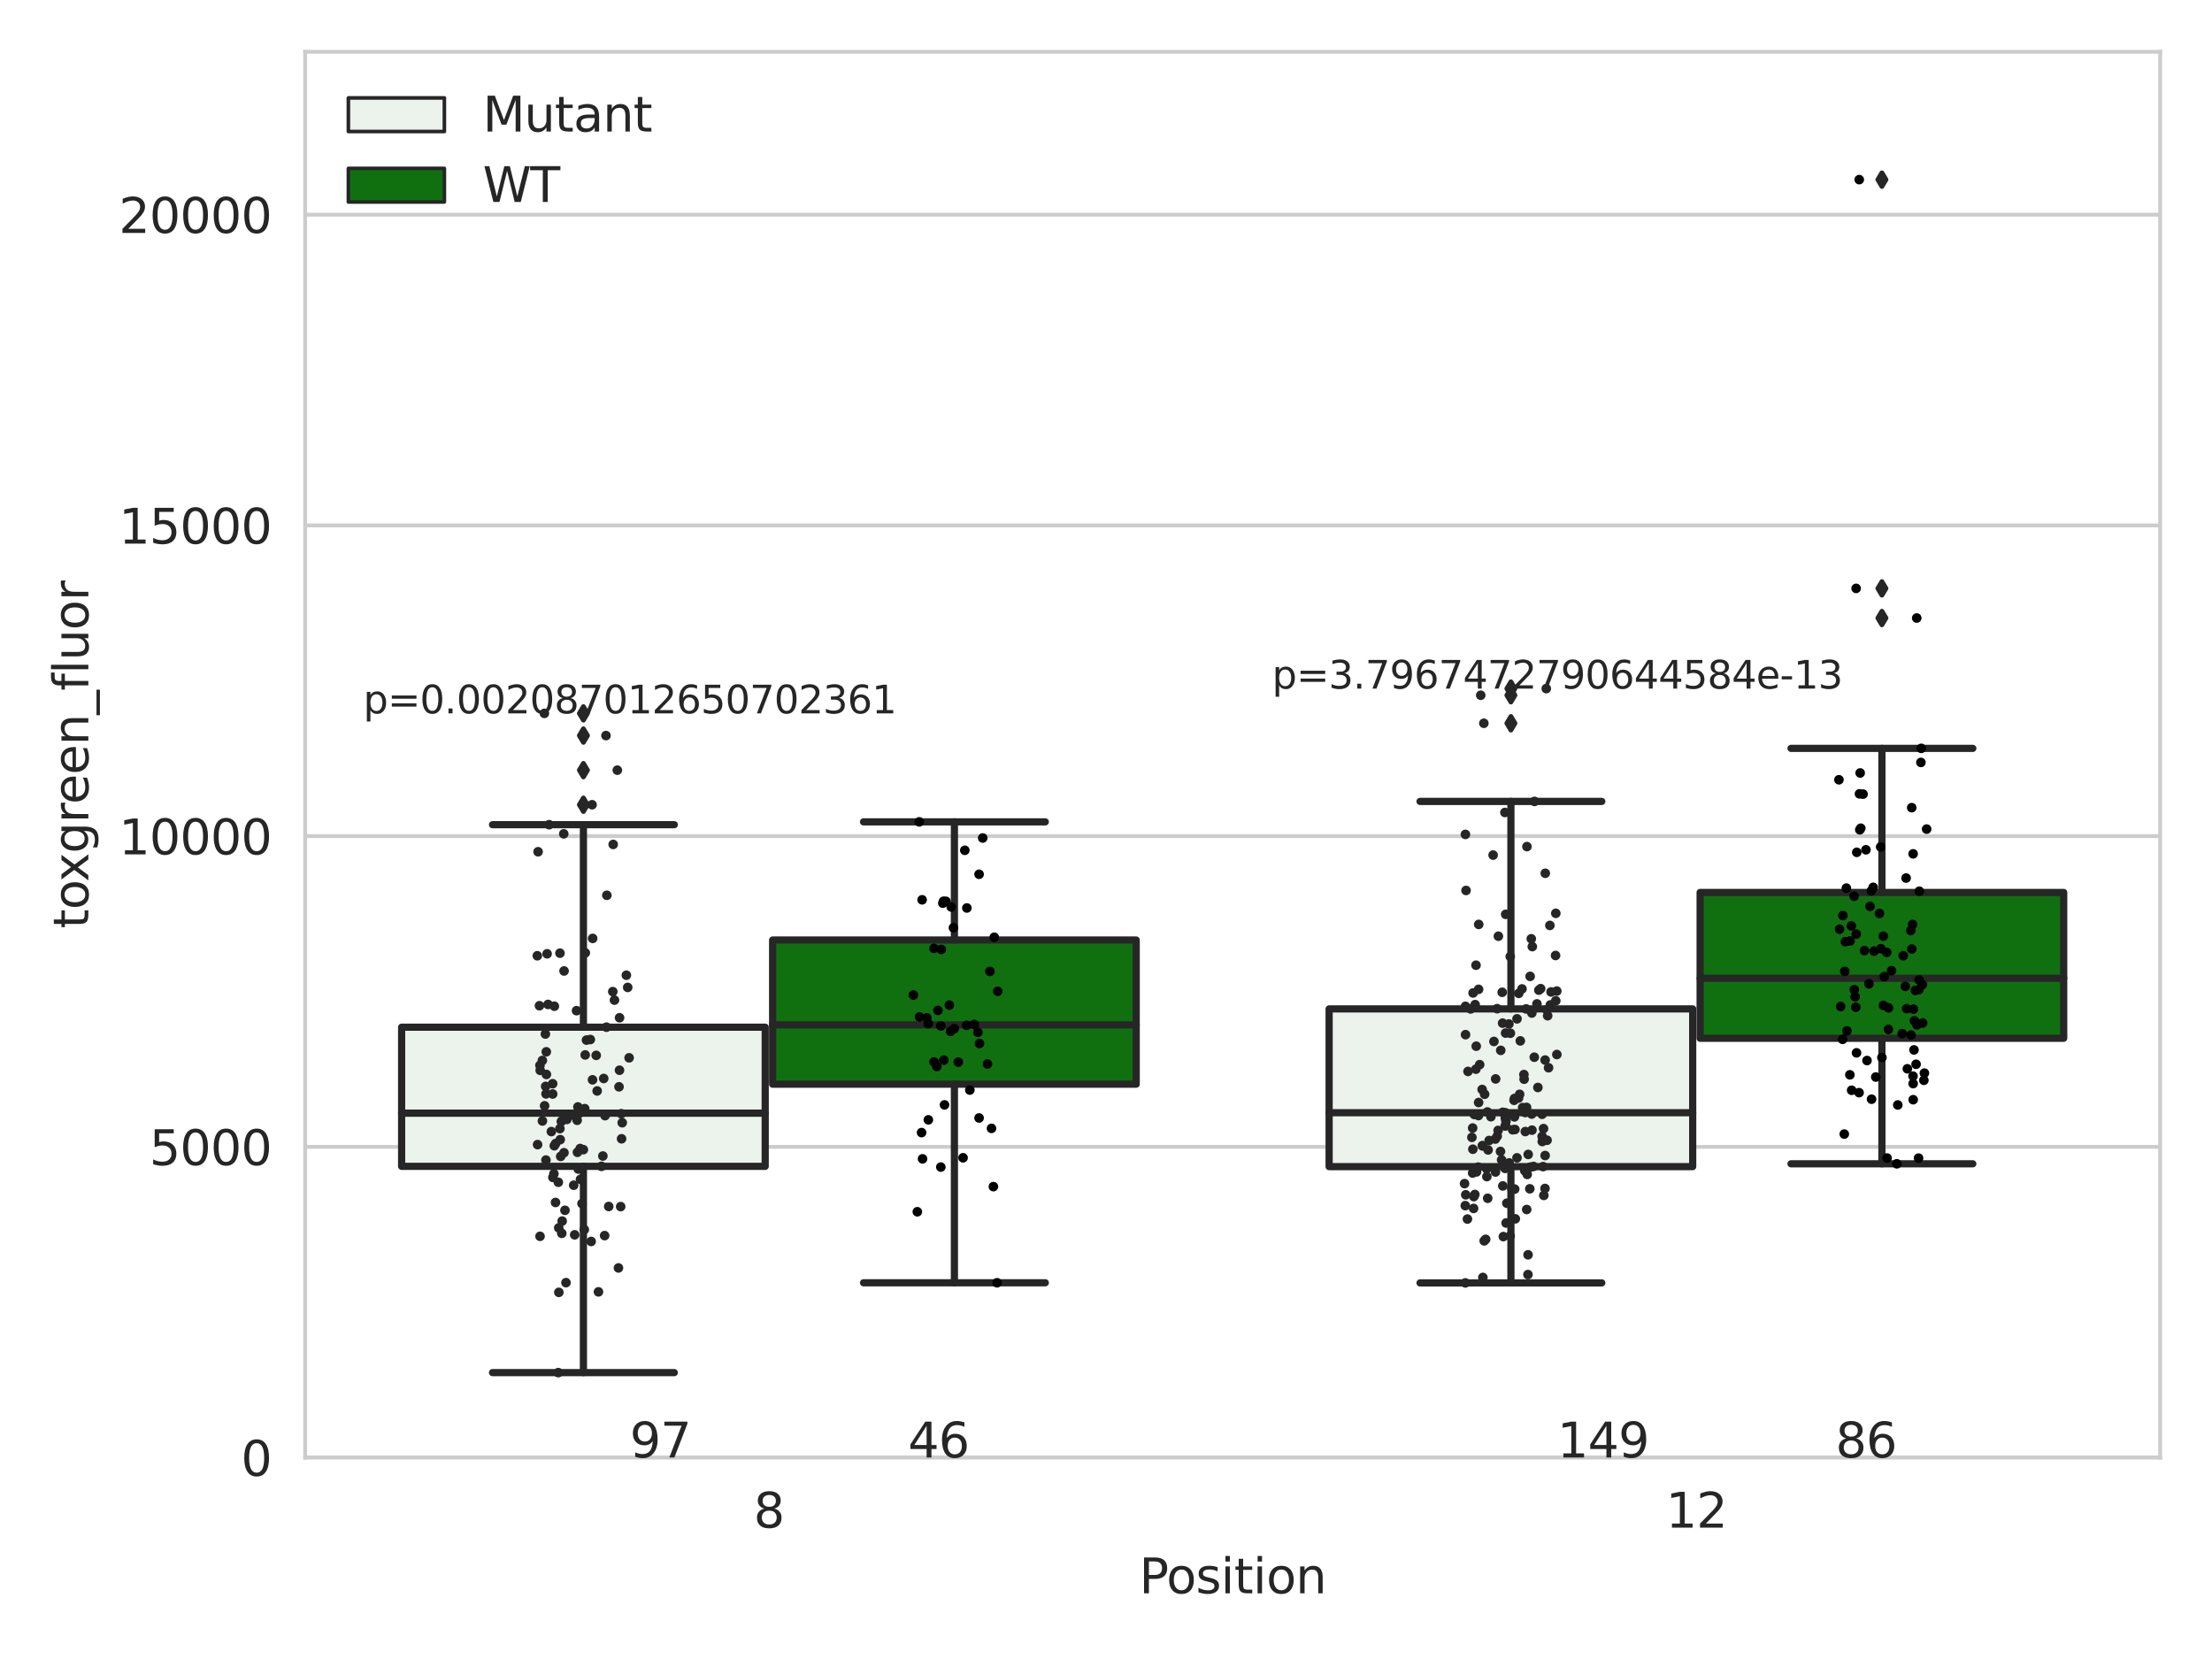 <?xml version="1.0" encoding="utf-8" standalone="no"?>
<!DOCTYPE svg PUBLIC "-//W3C//DTD SVG 1.1//EN"
  "http://www.w3.org/Graphics/SVG/1.1/DTD/svg11.dtd">
<svg xmlns:xlink="http://www.w3.org/1999/xlink" width="460.8pt" height="345.6pt" viewBox="0 0 460.8 345.6" xmlns="http://www.w3.org/2000/svg" version="1.1">
 <defs>
  <style type="text/css">*{stroke-linejoin: round; stroke-linecap: butt}</style>
 </defs>
 <g id="figure_1">
  <g id="patch_1">
   <path d="M 0 345.6 
L 460.8 345.6 
L 460.8 0 
L 0 0 
z
" style="fill: #ffffff"/>
  </g>
  <g id="axes_1">
   <g id="patch_2">
    <path d="M 63.571 303.64 
L 450 303.64 
L 450 10.8 
L 63.571 10.8 
z
" style="fill: #ffffff"/>
   </g>
   <g id="matplotlib.axis_1">
    <g id="xtick_1">
     <g id="text_1">
      <!-- 8 -->
      <g style="fill: #262626" transform="translate(156.997 318.238)scale(0.1 -0.1)">
       <defs>
        <path id="DejaVuSans-38" d="M 2034 2216 
Q 1584 2216 1326 1975 
Q 1069 1734 1069 1313 
Q 1069 891 1326 650 
Q 1584 409 2034 409 
Q 2484 409 2743 651 
Q 3003 894 3003 1313 
Q 3003 1734 2745 1975 
Q 2488 2216 2034 2216 
z
M 1403 2484 
Q 997 2584 770 2862 
Q 544 3141 544 3541 
Q 544 4100 942 4425 
Q 1341 4750 2034 4750 
Q 2731 4750 3128 4425 
Q 3525 4100 3525 3541 
Q 3525 3141 3298 2862 
Q 3072 2584 2669 2484 
Q 3125 2378 3379 2068 
Q 3634 1759 3634 1313 
Q 3634 634 3220 271 
Q 2806 -91 2034 -91 
Q 1263 -91 848 271 
Q 434 634 434 1313 
Q 434 1759 690 2068 
Q 947 2378 1403 2484 
z
M 1172 3481 
Q 1172 3119 1398 2916 
Q 1625 2713 2034 2713 
Q 2441 2713 2670 2916 
Q 2900 3119 2900 3481 
Q 2900 3844 2670 4047 
Q 2441 4250 2034 4250 
Q 1625 4250 1398 4047 
Q 1172 3844 1172 3481 
z
" transform="scale(0.016)"/>
       </defs>
       <use xlink:href="#DejaVuSans-38"/>
      </g>
     </g>
    </g>
    <g id="xtick_2">
     <g id="text_2">
      <!-- 12 -->
      <g style="fill: #262626" transform="translate(347.03 318.238)scale(0.1 -0.1)">
       <defs>
        <path id="DejaVuSans-31" d="M 794 531 
L 1825 531 
L 1825 4091 
L 703 3866 
L 703 4441 
L 1819 4666 
L 2450 4666 
L 2450 531 
L 3481 531 
L 3481 0 
L 794 0 
L 794 531 
z
" transform="scale(0.016)"/>
        <path id="DejaVuSans-32" d="M 1228 531 
L 3431 531 
L 3431 0 
L 469 0 
L 469 531 
Q 828 903 1448 1529 
Q 2069 2156 2228 2338 
Q 2531 2678 2651 2914 
Q 2772 3150 2772 3378 
Q 2772 3750 2511 3984 
Q 2250 4219 1831 4219 
Q 1534 4219 1204 4116 
Q 875 4013 500 3803 
L 500 4441 
Q 881 4594 1212 4672 
Q 1544 4750 1819 4750 
Q 2544 4750 2975 4387 
Q 3406 4025 3406 3419 
Q 3406 3131 3298 2873 
Q 3191 2616 2906 2266 
Q 2828 2175 2409 1742 
Q 1991 1309 1228 531 
z
" transform="scale(0.016)"/>
       </defs>
       <use xlink:href="#DejaVuSans-31"/>
       <use xlink:href="#DejaVuSans-32" x="63.623"/>
      </g>
     </g>
    </g>
    <g id="text_3">
     <!-- Position -->
     <g style="fill: #262626" transform="translate(237.322 331.917)scale(0.1 -0.1)">
      <defs>
       <path id="DejaVuSans-50" d="M 1259 4147 
L 1259 2394 
L 2053 2394 
Q 2494 2394 2734 2622 
Q 2975 2850 2975 3272 
Q 2975 3691 2734 3919 
Q 2494 4147 2053 4147 
L 1259 4147 
z
M 628 4666 
L 2053 4666 
Q 2838 4666 3239 4311 
Q 3641 3956 3641 3272 
Q 3641 2581 3239 2228 
Q 2838 1875 2053 1875 
L 1259 1875 
L 1259 0 
L 628 0 
L 628 4666 
z
" transform="scale(0.016)"/>
       <path id="DejaVuSans-6f" d="M 1959 3097 
Q 1497 3097 1228 2736 
Q 959 2375 959 1747 
Q 959 1119 1226 758 
Q 1494 397 1959 397 
Q 2419 397 2687 759 
Q 2956 1122 2956 1747 
Q 2956 2369 2687 2733 
Q 2419 3097 1959 3097 
z
M 1959 3584 
Q 2709 3584 3137 3096 
Q 3566 2609 3566 1747 
Q 3566 888 3137 398 
Q 2709 -91 1959 -91 
Q 1206 -91 779 398 
Q 353 888 353 1747 
Q 353 2609 779 3096 
Q 1206 3584 1959 3584 
z
" transform="scale(0.016)"/>
       <path id="DejaVuSans-73" d="M 2834 3397 
L 2834 2853 
Q 2591 2978 2328 3040 
Q 2066 3103 1784 3103 
Q 1356 3103 1142 2972 
Q 928 2841 928 2578 
Q 928 2378 1081 2264 
Q 1234 2150 1697 2047 
L 1894 2003 
Q 2506 1872 2764 1633 
Q 3022 1394 3022 966 
Q 3022 478 2636 193 
Q 2250 -91 1575 -91 
Q 1294 -91 989 -36 
Q 684 19 347 128 
L 347 722 
Q 666 556 975 473 
Q 1284 391 1588 391 
Q 1994 391 2212 530 
Q 2431 669 2431 922 
Q 2431 1156 2273 1281 
Q 2116 1406 1581 1522 
L 1381 1569 
Q 847 1681 609 1914 
Q 372 2147 372 2553 
Q 372 3047 722 3315 
Q 1072 3584 1716 3584 
Q 2034 3584 2315 3537 
Q 2597 3491 2834 3397 
z
" transform="scale(0.016)"/>
       <path id="DejaVuSans-69" d="M 603 3500 
L 1178 3500 
L 1178 0 
L 603 0 
L 603 3500 
z
M 603 4863 
L 1178 4863 
L 1178 4134 
L 603 4134 
L 603 4863 
z
" transform="scale(0.016)"/>
       <path id="DejaVuSans-74" d="M 1172 4494 
L 1172 3500 
L 2356 3500 
L 2356 3053 
L 1172 3053 
L 1172 1153 
Q 1172 725 1289 603 
Q 1406 481 1766 481 
L 2356 481 
L 2356 0 
L 1766 0 
Q 1100 0 847 248 
Q 594 497 594 1153 
L 594 3053 
L 172 3053 
L 172 3500 
L 594 3500 
L 594 4494 
L 1172 4494 
z
" transform="scale(0.016)"/>
       <path id="DejaVuSans-6e" d="M 3513 2113 
L 3513 0 
L 2938 0 
L 2938 2094 
Q 2938 2591 2744 2837 
Q 2550 3084 2163 3084 
Q 1697 3084 1428 2787 
Q 1159 2491 1159 1978 
L 1159 0 
L 581 0 
L 581 3500 
L 1159 3500 
L 1159 2956 
Q 1366 3272 1645 3428 
Q 1925 3584 2291 3584 
Q 2894 3584 3203 3211 
Q 3513 2838 3513 2113 
z
" transform="scale(0.016)"/>
      </defs>
      <use xlink:href="#DejaVuSans-50"/>
      <use xlink:href="#DejaVuSans-6f" x="56.678"/>
      <use xlink:href="#DejaVuSans-73" x="117.859"/>
      <use xlink:href="#DejaVuSans-69" x="169.959"/>
      <use xlink:href="#DejaVuSans-74" x="197.742"/>
      <use xlink:href="#DejaVuSans-69" x="236.951"/>
      <use xlink:href="#DejaVuSans-6f" x="264.734"/>
      <use xlink:href="#DejaVuSans-6e" x="325.916"/>
     </g>
    </g>
   </g>
   <g id="matplotlib.axis_2">
    <g id="ytick_1">
     <g id="line2d_1">
      <path d="M 63.571 303.64 
L 450 303.64 
" clip-path="url(#p3a0914d1a2)" style="fill: none; stroke: #cccccc; stroke-width: 0.8; stroke-linecap: round"/>
     </g>
     <g id="text_4">
      <!-- 0 -->
      <g style="fill: #262626" transform="translate(50.209 307.439)scale(0.1 -0.1)">
       <defs>
        <path id="DejaVuSans-30" d="M 2034 4250 
Q 1547 4250 1301 3770 
Q 1056 3291 1056 2328 
Q 1056 1369 1301 889 
Q 1547 409 2034 409 
Q 2525 409 2770 889 
Q 3016 1369 3016 2328 
Q 3016 3291 2770 3770 
Q 2525 4250 2034 4250 
z
M 2034 4750 
Q 2819 4750 3233 4129 
Q 3647 3509 3647 2328 
Q 3647 1150 3233 529 
Q 2819 -91 2034 -91 
Q 1250 -91 836 529 
Q 422 1150 422 2328 
Q 422 3509 836 4129 
Q 1250 4750 2034 4750 
z
" transform="scale(0.016)"/>
       </defs>
       <use xlink:href="#DejaVuSans-30"/>
      </g>
     </g>
    </g>
    <g id="ytick_2">
     <g id="line2d_2">
      <path d="M 63.571 238.91 
L 450 238.91 
" clip-path="url(#p3a0914d1a2)" style="fill: none; stroke: #cccccc; stroke-width: 0.8; stroke-linecap: round"/>
     </g>
     <g id="text_5">
      <!-- 5000 -->
      <g style="fill: #262626" transform="translate(31.121 242.709)scale(0.1 -0.1)">
       <defs>
        <path id="DejaVuSans-35" d="M 691 4666 
L 3169 4666 
L 3169 4134 
L 1269 4134 
L 1269 2991 
Q 1406 3038 1543 3061 
Q 1681 3084 1819 3084 
Q 2600 3084 3056 2656 
Q 3513 2228 3513 1497 
Q 3513 744 3044 326 
Q 2575 -91 1722 -91 
Q 1428 -91 1123 -41 
Q 819 9 494 109 
L 494 744 
Q 775 591 1075 516 
Q 1375 441 1709 441 
Q 2250 441 2565 725 
Q 2881 1009 2881 1497 
Q 2881 1984 2565 2268 
Q 2250 2553 1709 2553 
Q 1456 2553 1204 2497 
Q 953 2441 691 2322 
L 691 4666 
z
" transform="scale(0.016)"/>
       </defs>
       <use xlink:href="#DejaVuSans-35"/>
       <use xlink:href="#DejaVuSans-30" x="63.623"/>
       <use xlink:href="#DejaVuSans-30" x="127.246"/>
       <use xlink:href="#DejaVuSans-30" x="190.869"/>
      </g>
     </g>
    </g>
    <g id="ytick_3">
     <g id="line2d_3">
      <path d="M 63.571 174.18 
L 450 174.18 
" clip-path="url(#p3a0914d1a2)" style="fill: none; stroke: #cccccc; stroke-width: 0.8; stroke-linecap: round"/>
     </g>
     <g id="text_6">
      <!-- 10000 -->
      <g style="fill: #262626" transform="translate(24.759 177.979)scale(0.1 -0.1)">
       <use xlink:href="#DejaVuSans-31"/>
       <use xlink:href="#DejaVuSans-30" x="63.623"/>
       <use xlink:href="#DejaVuSans-30" x="127.246"/>
       <use xlink:href="#DejaVuSans-30" x="190.869"/>
       <use xlink:href="#DejaVuSans-30" x="254.492"/>
      </g>
     </g>
    </g>
    <g id="ytick_4">
     <g id="line2d_4">
      <path d="M 63.571 109.45 
L 450 109.45 
" clip-path="url(#p3a0914d1a2)" style="fill: none; stroke: #cccccc; stroke-width: 0.8; stroke-linecap: round"/>
     </g>
     <g id="text_7">
      <!-- 15000 -->
      <g style="fill: #262626" transform="translate(24.759 113.249)scale(0.1 -0.1)">
       <use xlink:href="#DejaVuSans-31"/>
       <use xlink:href="#DejaVuSans-35" x="63.623"/>
       <use xlink:href="#DejaVuSans-30" x="127.246"/>
       <use xlink:href="#DejaVuSans-30" x="190.869"/>
       <use xlink:href="#DejaVuSans-30" x="254.492"/>
      </g>
     </g>
    </g>
    <g id="ytick_5">
     <g id="line2d_5">
      <path d="M 63.571 44.719 
L 450 44.719 
" clip-path="url(#p3a0914d1a2)" style="fill: none; stroke: #cccccc; stroke-width: 0.8; stroke-linecap: round"/>
     </g>
     <g id="text_8">
      <!-- 20000 -->
      <g style="fill: #262626" transform="translate(24.759 48.519)scale(0.1 -0.1)">
       <use xlink:href="#DejaVuSans-32"/>
       <use xlink:href="#DejaVuSans-30" x="63.623"/>
       <use xlink:href="#DejaVuSans-30" x="127.246"/>
       <use xlink:href="#DejaVuSans-30" x="190.869"/>
       <use xlink:href="#DejaVuSans-30" x="254.492"/>
      </g>
     </g>
    </g>
    <g id="text_9">
     <!-- toxgreen_fluor -->
     <g style="fill: #262626" transform="translate(18.401 193.415)rotate(-90)scale(0.1 -0.1)">
      <defs>
       <path id="DejaVuSans-78" d="M 3513 3500 
L 2247 1797 
L 3578 0 
L 2900 0 
L 1881 1375 
L 863 0 
L 184 0 
L 1544 1831 
L 300 3500 
L 978 3500 
L 1906 2253 
L 2834 3500 
L 3513 3500 
z
" transform="scale(0.016)"/>
       <path id="DejaVuSans-67" d="M 2906 1791 
Q 2906 2416 2648 2759 
Q 2391 3103 1925 3103 
Q 1463 3103 1205 2759 
Q 947 2416 947 1791 
Q 947 1169 1205 825 
Q 1463 481 1925 481 
Q 2391 481 2648 825 
Q 2906 1169 2906 1791 
z
M 3481 434 
Q 3481 -459 3084 -895 
Q 2688 -1331 1869 -1331 
Q 1566 -1331 1297 -1286 
Q 1028 -1241 775 -1147 
L 775 -588 
Q 1028 -725 1275 -790 
Q 1522 -856 1778 -856 
Q 2344 -856 2625 -561 
Q 2906 -266 2906 331 
L 2906 616 
Q 2728 306 2450 153 
Q 2172 0 1784 0 
Q 1141 0 747 490 
Q 353 981 353 1791 
Q 353 2603 747 3093 
Q 1141 3584 1784 3584 
Q 2172 3584 2450 3431 
Q 2728 3278 2906 2969 
L 2906 3500 
L 3481 3500 
L 3481 434 
z
" transform="scale(0.016)"/>
       <path id="DejaVuSans-72" d="M 2631 2963 
Q 2534 3019 2420 3045 
Q 2306 3072 2169 3072 
Q 1681 3072 1420 2755 
Q 1159 2438 1159 1844 
L 1159 0 
L 581 0 
L 581 3500 
L 1159 3500 
L 1159 2956 
Q 1341 3275 1631 3429 
Q 1922 3584 2338 3584 
Q 2397 3584 2469 3576 
Q 2541 3569 2628 3553 
L 2631 2963 
z
" transform="scale(0.016)"/>
       <path id="DejaVuSans-65" d="M 3597 1894 
L 3597 1613 
L 953 1613 
Q 991 1019 1311 708 
Q 1631 397 2203 397 
Q 2534 397 2845 478 
Q 3156 559 3463 722 
L 3463 178 
Q 3153 47 2828 -22 
Q 2503 -91 2169 -91 
Q 1331 -91 842 396 
Q 353 884 353 1716 
Q 353 2575 817 3079 
Q 1281 3584 2069 3584 
Q 2775 3584 3186 3129 
Q 3597 2675 3597 1894 
z
M 3022 2063 
Q 3016 2534 2758 2815 
Q 2500 3097 2075 3097 
Q 1594 3097 1305 2825 
Q 1016 2553 972 2059 
L 3022 2063 
z
" transform="scale(0.016)"/>
       <path id="DejaVuSans-5f" d="M 3263 -1063 
L 3263 -1509 
L -63 -1509 
L -63 -1063 
L 3263 -1063 
z
" transform="scale(0.016)"/>
       <path id="DejaVuSans-66" d="M 2375 4863 
L 2375 4384 
L 1825 4384 
Q 1516 4384 1395 4259 
Q 1275 4134 1275 3809 
L 1275 3500 
L 2222 3500 
L 2222 3053 
L 1275 3053 
L 1275 0 
L 697 0 
L 697 3053 
L 147 3053 
L 147 3500 
L 697 3500 
L 697 3744 
Q 697 4328 969 4595 
Q 1241 4863 1831 4863 
L 2375 4863 
z
" transform="scale(0.016)"/>
       <path id="DejaVuSans-6c" d="M 603 4863 
L 1178 4863 
L 1178 0 
L 603 0 
L 603 4863 
z
" transform="scale(0.016)"/>
       <path id="DejaVuSans-75" d="M 544 1381 
L 544 3500 
L 1119 3500 
L 1119 1403 
Q 1119 906 1312 657 
Q 1506 409 1894 409 
Q 2359 409 2629 706 
Q 2900 1003 2900 1516 
L 2900 3500 
L 3475 3500 
L 3475 0 
L 2900 0 
L 2900 538 
Q 2691 219 2414 64 
Q 2138 -91 1772 -91 
Q 1169 -91 856 284 
Q 544 659 544 1381 
z
M 1991 3584 
L 1991 3584 
z
" transform="scale(0.016)"/>
      </defs>
      <use xlink:href="#DejaVuSans-74"/>
      <use xlink:href="#DejaVuSans-6f" x="39.209"/>
      <use xlink:href="#DejaVuSans-78" x="97.266"/>
      <use xlink:href="#DejaVuSans-67" x="156.445"/>
      <use xlink:href="#DejaVuSans-72" x="219.922"/>
      <use xlink:href="#DejaVuSans-65" x="258.785"/>
      <use xlink:href="#DejaVuSans-65" x="320.309"/>
      <use xlink:href="#DejaVuSans-6e" x="381.832"/>
      <use xlink:href="#DejaVuSans-5f" x="445.211"/>
      <use xlink:href="#DejaVuSans-66" x="495.211"/>
      <use xlink:href="#DejaVuSans-6c" x="530.416"/>
      <use xlink:href="#DejaVuSans-75" x="558.199"/>
      <use xlink:href="#DejaVuSans-6f" x="621.578"/>
      <use xlink:href="#DejaVuSans-72" x="682.76"/>
     </g>
    </g>
   </g>
   <g id="patch_3">
    <path d="M 83.666 242.969 
L 159.406 242.969 
L 159.406 213.98 
L 83.666 213.98 
L 83.666 242.969 
z
" clip-path="url(#p3a0914d1a2)" style="fill: #ecf2ec; stroke: #262626; stroke-width: 1.5; stroke-linejoin: miter"/>
   </g>
   <g id="patch_4">
    <path d="M 160.951 225.851 
L 236.691 225.851 
L 236.691 195.825 
L 160.951 195.825 
L 160.951 225.851 
z
" clip-path="url(#p3a0914d1a2)" style="fill: #107010; stroke: #262626; stroke-width: 1.5; stroke-linejoin: miter"/>
   </g>
   <g id="patch_5">
    <path d="M 276.88 243.029 
L 352.62 243.029 
L 352.62 210.176 
L 276.88 210.176 
L 276.88 243.029 
z
" clip-path="url(#p3a0914d1a2)" style="fill: #ecf2ec; stroke: #262626; stroke-width: 1.5; stroke-linejoin: miter"/>
   </g>
   <g id="patch_6">
    <path d="M 354.166 216.289 
L 429.906 216.289 
L 429.906 185.916 
L 354.166 185.916 
L 354.166 216.289 
z
" clip-path="url(#p3a0914d1a2)" style="fill: #107010; stroke: #262626; stroke-width: 1.5; stroke-linejoin: miter"/>
   </g>
   <g id="patch_7">
    <path d="M 160.178 303.64 
L 160.178 303.64 
L 160.178 303.64 
L 160.178 303.64 
z
" clip-path="url(#p3a0914d1a2)" style="fill: #ecf2ec; stroke: #262626; stroke-width: 0.75; stroke-linejoin: miter"/>
   </g>
   <g id="patch_8">
    <path d="M 160.178 303.64 
L 160.178 303.64 
L 160.178 303.64 
L 160.178 303.64 
z
" clip-path="url(#p3a0914d1a2)" style="fill: #107010; stroke: #262626; stroke-width: 0.75; stroke-linejoin: miter"/>
   </g>
   <g id="PathCollection_1"/>
   <g id="PathCollection_2"/>
   <g id="line2d_6">
    <path d="M 121.536 242.969 
L 121.536 285.94 
" clip-path="url(#p3a0914d1a2)" style="fill: none; stroke: #262626; stroke-width: 1.5; stroke-linecap: round"/>
   </g>
   <g id="line2d_7">
    <path d="M 121.536 213.98 
L 121.536 171.8 
" clip-path="url(#p3a0914d1a2)" style="fill: none; stroke: #262626; stroke-width: 1.5; stroke-linecap: round"/>
   </g>
   <g id="line2d_8">
    <path d="M 102.601 285.94 
L 140.471 285.94 
" clip-path="url(#p3a0914d1a2)" style="fill: none; stroke: #262626; stroke-width: 1.5; stroke-linecap: round"/>
   </g>
   <g id="line2d_9">
    <path d="M 102.601 171.8 
L 140.471 171.8 
" clip-path="url(#p3a0914d1a2)" style="fill: none; stroke: #262626; stroke-width: 1.5; stroke-linecap: round"/>
   </g>
   <g id="line2d_10">
    <defs>
     <path id="m21cda1a548" d="M -0 1.414 
L 0.849 0 
L 0 -1.414 
L -0.849 -0 
z
" style="stroke: #262626; stroke-linejoin: miter"/>
    </defs>
    <g clip-path="url(#p3a0914d1a2)">
     <use xlink:href="#m21cda1a548" x="121.536" y="167.64" style="fill: #262626; stroke: #262626; stroke-linejoin: miter"/>
     <use xlink:href="#m21cda1a548" x="121.536" y="148.607" style="fill: #262626; stroke: #262626; stroke-linejoin: miter"/>
     <use xlink:href="#m21cda1a548" x="121.536" y="153.234" style="fill: #262626; stroke: #262626; stroke-linejoin: miter"/>
     <use xlink:href="#m21cda1a548" x="121.536" y="160.439" style="fill: #262626; stroke: #262626; stroke-linejoin: miter"/>
    </g>
   </g>
   <g id="line2d_11">
    <path d="M 198.821 225.851 
L 198.821 267.226 
" clip-path="url(#p3a0914d1a2)" style="fill: none; stroke: #262626; stroke-width: 1.5; stroke-linecap: round"/>
   </g>
   <g id="line2d_12">
    <path d="M 198.821 195.825 
L 198.821 171.211 
" clip-path="url(#p3a0914d1a2)" style="fill: none; stroke: #262626; stroke-width: 1.5; stroke-linecap: round"/>
   </g>
   <g id="line2d_13">
    <path d="M 179.886 267.226 
L 217.756 267.226 
" clip-path="url(#p3a0914d1a2)" style="fill: none; stroke: #262626; stroke-width: 1.5; stroke-linecap: round"/>
   </g>
   <g id="line2d_14">
    <path d="M 179.886 171.211 
L 217.756 171.211 
" clip-path="url(#p3a0914d1a2)" style="fill: none; stroke: #262626; stroke-width: 1.5; stroke-linecap: round"/>
   </g>
   <g id="line2d_15"/>
   <g id="line2d_16">
    <path d="M 314.75 243.029 
L 314.75 267.252 
" clip-path="url(#p3a0914d1a2)" style="fill: none; stroke: #262626; stroke-width: 1.5; stroke-linecap: round"/>
   </g>
   <g id="line2d_17">
    <path d="M 314.75 210.176 
L 314.75 166.951 
" clip-path="url(#p3a0914d1a2)" style="fill: none; stroke: #262626; stroke-width: 1.5; stroke-linecap: round"/>
   </g>
   <g id="line2d_18">
    <path d="M 295.815 267.252 
L 333.685 267.252 
" clip-path="url(#p3a0914d1a2)" style="fill: none; stroke: #262626; stroke-width: 1.5; stroke-linecap: round"/>
   </g>
   <g id="line2d_19">
    <path d="M 295.815 166.951 
L 333.685 166.951 
" clip-path="url(#p3a0914d1a2)" style="fill: none; stroke: #262626; stroke-width: 1.5; stroke-linecap: round"/>
   </g>
   <g id="line2d_20">
    <g clip-path="url(#p3a0914d1a2)">
     <use xlink:href="#m21cda1a548" x="314.75" y="150.671" style="fill: #262626; stroke: #262626; stroke-linejoin: miter"/>
     <use xlink:href="#m21cda1a548" x="314.75" y="143.447" style="fill: #262626; stroke: #262626; stroke-linejoin: miter"/>
     <use xlink:href="#m21cda1a548" x="314.75" y="144.833" style="fill: #262626; stroke: #262626; stroke-linejoin: miter"/>
    </g>
   </g>
   <g id="line2d_21">
    <path d="M 392.036 216.289 
L 392.036 242.439 
" clip-path="url(#p3a0914d1a2)" style="fill: none; stroke: #262626; stroke-width: 1.5; stroke-linecap: round"/>
   </g>
   <g id="line2d_22">
    <path d="M 392.036 185.916 
L 392.036 155.9 
" clip-path="url(#p3a0914d1a2)" style="fill: none; stroke: #262626; stroke-width: 1.5; stroke-linecap: round"/>
   </g>
   <g id="line2d_23">
    <path d="M 373.101 242.439 
L 410.971 242.439 
" clip-path="url(#p3a0914d1a2)" style="fill: none; stroke: #262626; stroke-width: 1.5; stroke-linecap: round"/>
   </g>
   <g id="line2d_24">
    <path d="M 373.101 155.9 
L 410.971 155.9 
" clip-path="url(#p3a0914d1a2)" style="fill: none; stroke: #262626; stroke-width: 1.5; stroke-linecap: round"/>
   </g>
   <g id="line2d_25">
    <g clip-path="url(#p3a0914d1a2)">
     <use xlink:href="#m21cda1a548" x="392.036" y="37.422" style="fill: #262626; stroke: #262626; stroke-linejoin: miter"/>
     <use xlink:href="#m21cda1a548" x="392.036" y="122.572" style="fill: #262626; stroke: #262626; stroke-linejoin: miter"/>
     <use xlink:href="#m21cda1a548" x="392.036" y="128.746" style="fill: #262626; stroke: #262626; stroke-linejoin: miter"/>
    </g>
   </g>
   <g id="line2d_26">
    <path d="M 83.666 231.893 
L 159.406 231.893 
" clip-path="url(#p3a0914d1a2)" style="fill: none; stroke: #262626; stroke-width: 1.5; stroke-linecap: round"/>
   </g>
   <g id="line2d_27">
    <path d="M 160.951 213.501 
L 236.691 213.501 
" clip-path="url(#p3a0914d1a2)" style="fill: none; stroke: #262626; stroke-width: 1.5; stroke-linecap: round"/>
   </g>
   <g id="line2d_28">
    <path d="M 276.88 231.802 
L 352.62 231.802 
" clip-path="url(#p3a0914d1a2)" style="fill: none; stroke: #262626; stroke-width: 1.5; stroke-linecap: round"/>
   </g>
   <g id="line2d_29">
    <path d="M 354.166 203.793 
L 429.906 203.793 
" clip-path="url(#p3a0914d1a2)" style="fill: none; stroke: #262626; stroke-width: 1.5; stroke-linecap: round"/>
   </g>
   <g id="patch_9">
    <path d="M 63.571 303.64 
L 63.571 10.8 
" style="fill: none; stroke: #cccccc; stroke-width: 0.8; stroke-linejoin: miter; stroke-linecap: square"/>
   </g>
   <g id="patch_10">
    <path d="M 450 303.64 
L 450 10.8 
" style="fill: none; stroke: #cccccc; stroke-width: 0.8; stroke-linejoin: miter; stroke-linecap: square"/>
   </g>
   <g id="patch_11">
    <path d="M 63.571 303.64 
L 450 303.64 
" style="fill: none; stroke: #cccccc; stroke-width: 0.8; stroke-linejoin: miter; stroke-linecap: square"/>
   </g>
   <g id="patch_12">
    <path d="M 63.571 10.8 
L 450 10.8 
" style="fill: none; stroke: #cccccc; stroke-width: 0.8; stroke-linejoin: miter; stroke-linecap: square"/>
   </g>
   <g id="PathCollection_3">
    <defs>
     <path id="C0_0_e10824b1dc" d="M 0 1 
C 0.265 1 0.52 0.895 0.707 0.707 
C 0.895 0.52 1 0.265 1 -0 
C 1 -0.265 0.895 -0.52 0.707 -0.707 
C 0.52 -0.895 0.265 -1 0 -1 
C -0.265 -1 -0.52 -0.895 -0.707 -0.707 
C -0.895 -0.52 -1 -0.265 -1 0 
C -1 0.265 -0.895 0.52 -0.707 0.707 
C -0.52 0.895 -0.265 1 0 1 
z
"/>
    </defs>
    <g clip-path="url(#p3a0914d1a2)">
     <use xlink:href="#C0_0_e10824b1dc" x="115.754" y="238.218" style="fill: #262626"/>
    </g>
    <g clip-path="url(#p3a0914d1a2)">
     <use xlink:href="#C0_0_e10824b1dc" x="116.93" y="233.624" style="fill: #262626"/>
    </g>
    <g clip-path="url(#p3a0914d1a2)">
     <use xlink:href="#C0_0_e10824b1dc" x="123.336" y="167.64" style="fill: #262626"/>
    </g>
    <g clip-path="url(#p3a0914d1a2)">
     <use xlink:href="#C0_0_e10824b1dc" x="115.135" y="227.895" style="fill: #262626"/>
    </g>
    <g clip-path="url(#p3a0914d1a2)">
     <use xlink:href="#C0_0_e10824b1dc" x="112.987" y="220.914" style="fill: #262626"/>
    </g>
    <g clip-path="url(#p3a0914d1a2)">
     <use xlink:href="#C0_0_e10824b1dc" x="120.925" y="245.68" style="fill: #262626"/>
    </g>
    <g clip-path="url(#p3a0914d1a2)">
     <use xlink:href="#C0_0_e10824b1dc" x="124.671" y="269.119" style="fill: #262626"/>
    </g>
    <g clip-path="url(#p3a0914d1a2)">
     <use xlink:href="#C0_0_e10824b1dc" x="115.484" y="209.612" style="fill: #262626"/>
    </g>
    <g clip-path="url(#p3a0914d1a2)">
     <use xlink:href="#C0_0_e10824b1dc" x="113.45" y="230.362" style="fill: #262626"/>
    </g>
    <g clip-path="url(#p3a0914d1a2)">
     <use xlink:href="#C0_0_e10824b1dc" x="113.611" y="215.404" style="fill: #262626"/>
    </g>
    <g clip-path="url(#p3a0914d1a2)">
     <use xlink:href="#C0_0_e10824b1dc" x="120.692" y="231.893" style="fill: #262626"/>
    </g>
    <g clip-path="url(#p3a0914d1a2)">
     <use xlink:href="#C0_0_e10824b1dc" x="118.092" y="233.195" style="fill: #262626"/>
    </g>
    <g clip-path="url(#p3a0914d1a2)">
     <use xlink:href="#C0_0_e10824b1dc" x="129.052" y="222.947" style="fill: #262626"/>
    </g>
    <g clip-path="url(#p3a0914d1a2)">
     <use xlink:href="#C0_0_e10824b1dc" x="113.971" y="198.693" style="fill: #262626"/>
    </g>
    <g clip-path="url(#p3a0914d1a2)">
     <use xlink:href="#C0_0_e10824b1dc" x="126.808" y="251.333" style="fill: #262626"/>
    </g>
    <g clip-path="url(#p3a0914d1a2)">
     <use xlink:href="#C0_0_e10824b1dc" x="115.469" y="238.676" style="fill: #262626"/>
    </g>
    <g clip-path="url(#p3a0914d1a2)">
     <use xlink:href="#C0_0_e10824b1dc" x="121.527" y="239.496" style="fill: #262626"/>
    </g>
    <g clip-path="url(#p3a0914d1a2)">
     <use xlink:href="#C0_0_e10824b1dc" x="116.42" y="269.221" style="fill: #262626"/>
    </g>
    <g clip-path="url(#p3a0914d1a2)">
     <use xlink:href="#C0_0_e10824b1dc" x="116.311" y="246.285" style="fill: #262626"/>
    </g>
    <g clip-path="url(#p3a0914d1a2)">
     <use xlink:href="#C0_0_e10824b1dc" x="114.168" y="209.242" style="fill: #262626"/>
    </g>
    <g clip-path="url(#p3a0914d1a2)">
     <use xlink:href="#C0_0_e10824b1dc" x="126.048" y="232.411" style="fill: #262626"/>
    </g>
    <g clip-path="url(#p3a0914d1a2)">
     <use xlink:href="#C0_0_e10824b1dc" x="111.988" y="238.444" style="fill: #262626"/>
    </g>
    <g clip-path="url(#p3a0914d1a2)">
     <use xlink:href="#C0_0_e10824b1dc" x="122.973" y="216.554" style="fill: #262626"/>
    </g>
    <g clip-path="url(#p3a0914d1a2)">
     <use xlink:href="#C0_0_e10824b1dc" x="114.401" y="171.8" style="fill: #262626"/>
    </g>
    <g clip-path="url(#p3a0914d1a2)">
     <use xlink:href="#C0_0_e10824b1dc" x="124.4" y="227.264" style="fill: #262626"/>
    </g>
    <g clip-path="url(#p3a0914d1a2)">
     <use xlink:href="#C0_0_e10824b1dc" x="120.388" y="230.597" style="fill: #262626"/>
    </g>
    <g clip-path="url(#p3a0914d1a2)">
     <use xlink:href="#C0_0_e10824b1dc" x="115.176" y="245.278" style="fill: #262626"/>
    </g>
    <g clip-path="url(#p3a0914d1a2)">
     <use xlink:href="#C0_0_e10824b1dc" x="113.729" y="241.661" style="fill: #262626"/>
    </g>
    <g clip-path="url(#p3a0914d1a2)">
     <use xlink:href="#C0_0_e10824b1dc" x="129.429" y="232.004" style="fill: #262626"/>
    </g>
    <g clip-path="url(#p3a0914d1a2)">
     <use xlink:href="#C0_0_e10824b1dc" x="116.806" y="240.903" style="fill: #262626"/>
    </g>
    <g clip-path="url(#p3a0914d1a2)">
     <use xlink:href="#C0_0_e10824b1dc" x="123.148" y="258.617" style="fill: #262626"/>
    </g>
    <g clip-path="url(#p3a0914d1a2)">
     <use xlink:href="#C0_0_e10824b1dc" x="116.65" y="198.563" style="fill: #262626"/>
    </g>
    <g clip-path="url(#p3a0914d1a2)">
     <use xlink:href="#C0_0_e10824b1dc" x="117.486" y="240.133" style="fill: #262626"/>
    </g>
    <g clip-path="url(#p3a0914d1a2)">
     <use xlink:href="#C0_0_e10824b1dc" x="128.952" y="226.401" style="fill: #262626"/>
    </g>
    <g clip-path="url(#p3a0914d1a2)">
     <use xlink:href="#C0_0_e10824b1dc" x="120.471" y="243.535" style="fill: #262626"/>
    </g>
    <g clip-path="url(#p3a0914d1a2)">
     <use xlink:href="#C0_0_e10824b1dc" x="120.292" y="240.045" style="fill: #262626"/>
    </g>
    <g clip-path="url(#p3a0914d1a2)">
     <use xlink:href="#C0_0_e10824b1dc" x="112.093" y="177.436" style="fill: #262626"/>
    </g>
    <g clip-path="url(#p3a0914d1a2)">
     <use xlink:href="#C0_0_e10824b1dc" x="121.239" y="250.726" style="fill: #262626"/>
    </g>
    <g clip-path="url(#p3a0914d1a2)">
     <use xlink:href="#C0_0_e10824b1dc" x="111.932" y="199.102" style="fill: #262626"/>
    </g>
    <g clip-path="url(#p3a0914d1a2)">
     <use xlink:href="#C0_0_e10824b1dc" x="115.728" y="250.494" style="fill: #262626"/>
    </g>
    <g clip-path="url(#p3a0914d1a2)">
     <use xlink:href="#C0_0_e10824b1dc" x="117.902" y="267.198" style="fill: #262626"/>
    </g>
    <g clip-path="url(#p3a0914d1a2)">
     <use xlink:href="#C0_0_e10824b1dc" x="116.399" y="255.786" style="fill: #262626"/>
    </g>
    <g clip-path="url(#p3a0914d1a2)">
     <use xlink:href="#C0_0_e10824b1dc" x="130.483" y="203.156" style="fill: #262626"/>
    </g>
    <g clip-path="url(#p3a0914d1a2)">
     <use xlink:href="#C0_0_e10824b1dc" x="126.338" y="213.98" style="fill: #262626"/>
    </g>
    <g clip-path="url(#p3a0914d1a2)">
     <use xlink:href="#C0_0_e10824b1dc" x="112.499" y="257.547" style="fill: #262626"/>
    </g>
    <g clip-path="url(#p3a0914d1a2)">
     <use xlink:href="#C0_0_e10824b1dc" x="129.064" y="212.016" style="fill: #262626"/>
    </g>
    <g clip-path="url(#p3a0914d1a2)">
     <use xlink:href="#C0_0_e10824b1dc" x="112.383" y="209.51" style="fill: #262626"/>
    </g>
    <g clip-path="url(#p3a0914d1a2)">
     <use xlink:href="#C0_0_e10824b1dc" x="116.304" y="285.94" style="fill: #262626"/>
    </g>
    <g clip-path="url(#p3a0914d1a2)">
     <use xlink:href="#C0_0_e10824b1dc" x="121.93" y="198.504" style="fill: #262626"/>
    </g>
    <g clip-path="url(#p3a0914d1a2)">
     <use xlink:href="#C0_0_e10824b1dc" x="120.102" y="210.542" style="fill: #262626"/>
    </g>
    <g clip-path="url(#p3a0914d1a2)">
     <use xlink:href="#C0_0_e10824b1dc" x="125.955" y="257.399" style="fill: #262626"/>
    </g>
    <g clip-path="url(#p3a0914d1a2)">
     <use xlink:href="#C0_0_e10824b1dc" x="121.811" y="230.949" style="fill: #262626"/>
    </g>
    <g clip-path="url(#p3a0914d1a2)">
     <use xlink:href="#C0_0_e10824b1dc" x="113.804" y="219.114" style="fill: #262626"/>
    </g>
    <g clip-path="url(#p3a0914d1a2)">
     <use xlink:href="#C0_0_e10824b1dc" x="126.416" y="186.507" style="fill: #262626"/>
    </g>
    <g clip-path="url(#p3a0914d1a2)">
     <use xlink:href="#C0_0_e10824b1dc" x="129.484" y="237.229" style="fill: #262626"/>
    </g>
    <g clip-path="url(#p3a0914d1a2)">
     <use xlink:href="#C0_0_e10824b1dc" x="116.639" y="235.109" style="fill: #262626"/>
    </g>
    <g clip-path="url(#p3a0914d1a2)">
     <use xlink:href="#C0_0_e10824b1dc" x="125.765" y="224.669" style="fill: #262626"/>
    </g>
    <g clip-path="url(#p3a0914d1a2)">
     <use xlink:href="#C0_0_e10824b1dc" x="128.005" y="208.34" style="fill: #262626"/>
    </g>
    <g clip-path="url(#p3a0914d1a2)">
     <use xlink:href="#C0_0_e10824b1dc" x="116.704" y="237.408" style="fill: #262626"/>
    </g>
    <g clip-path="url(#p3a0914d1a2)">
     <use xlink:href="#C0_0_e10824b1dc" x="117.11" y="254.373" style="fill: #262626"/>
    </g>
    <g clip-path="url(#p3a0914d1a2)">
     <use xlink:href="#C0_0_e10824b1dc" x="117.456" y="232.725" style="fill: #262626"/>
    </g>
    <g clip-path="url(#p3a0914d1a2)">
     <use xlink:href="#C0_0_e10824b1dc" x="121.908" y="219.763" style="fill: #262626"/>
    </g>
    <g clip-path="url(#p3a0914d1a2)">
     <use xlink:href="#C0_0_e10824b1dc" x="112.999" y="233.521" style="fill: #262626"/>
    </g>
    <g clip-path="url(#p3a0914d1a2)">
     <use xlink:href="#C0_0_e10824b1dc" x="123.465" y="195.487" style="fill: #262626"/>
    </g>
    <g clip-path="url(#p3a0914d1a2)">
     <use xlink:href="#C0_0_e10824b1dc" x="119.715" y="257.235" style="fill: #262626"/>
    </g>
    <g clip-path="url(#p3a0914d1a2)">
     <use xlink:href="#C0_0_e10824b1dc" x="122.177" y="216.67" style="fill: #262626"/>
    </g>
    <g clip-path="url(#p3a0914d1a2)">
     <use xlink:href="#C0_0_e10824b1dc" x="129.623" y="233.884" style="fill: #262626"/>
    </g>
    <g clip-path="url(#p3a0914d1a2)">
     <use xlink:href="#C0_0_e10824b1dc" x="125.302" y="242.969" style="fill: #262626"/>
    </g>
    <g clip-path="url(#p3a0914d1a2)">
     <use xlink:href="#C0_0_e10824b1dc" x="129.299" y="251.358" style="fill: #262626"/>
    </g>
    <g clip-path="url(#p3a0914d1a2)">
     <use xlink:href="#C0_0_e10824b1dc" x="127.739" y="175.913" style="fill: #262626"/>
    </g>
    <g clip-path="url(#p3a0914d1a2)">
     <use xlink:href="#C0_0_e10824b1dc" x="115.39" y="244.516" style="fill: #262626"/>
    </g>
    <g clip-path="url(#p3a0914d1a2)">
     <use xlink:href="#C0_0_e10824b1dc" x="130.763" y="205.696" style="fill: #262626"/>
    </g>
    <g clip-path="url(#p3a0914d1a2)">
     <use xlink:href="#C0_0_e10824b1dc" x="125.587" y="240.818" style="fill: #262626"/>
    </g>
    <g clip-path="url(#p3a0914d1a2)">
     <use xlink:href="#C0_0_e10824b1dc" x="124.199" y="219.85" style="fill: #262626"/>
    </g>
    <g clip-path="url(#p3a0914d1a2)">
     <use xlink:href="#C0_0_e10824b1dc" x="113.67" y="226.315" style="fill: #262626"/>
    </g>
    <g clip-path="url(#p3a0914d1a2)">
     <use xlink:href="#C0_0_e10824b1dc" x="113.407" y="148.607" style="fill: #262626"/>
    </g>
    <g clip-path="url(#p3a0914d1a2)">
     <use xlink:href="#C0_0_e10824b1dc" x="121.72" y="256.152" style="fill: #262626"/>
    </g>
    <g clip-path="url(#p3a0914d1a2)">
     <use xlink:href="#C0_0_e10824b1dc" x="126.236" y="153.234" style="fill: #262626"/>
    </g>
    <g clip-path="url(#p3a0914d1a2)">
     <use xlink:href="#C0_0_e10824b1dc" x="120.861" y="239.256" style="fill: #262626"/>
    </g>
    <g clip-path="url(#p3a0914d1a2)">
     <use xlink:href="#C0_0_e10824b1dc" x="128.836" y="264.136" style="fill: #262626"/>
    </g>
    <g clip-path="url(#p3a0914d1a2)">
     <use xlink:href="#C0_0_e10824b1dc" x="113.748" y="227.878" style="fill: #262626"/>
    </g>
    <g clip-path="url(#p3a0914d1a2)">
     <use xlink:href="#C0_0_e10824b1dc" x="115.129" y="225.759" style="fill: #262626"/>
    </g>
    <g clip-path="url(#p3a0914d1a2)">
     <use xlink:href="#C0_0_e10824b1dc" x="119.51" y="246.904" style="fill: #262626"/>
    </g>
    <g clip-path="url(#p3a0914d1a2)">
     <use xlink:href="#C0_0_e10824b1dc" x="114.857" y="235.727" style="fill: #262626"/>
    </g>
    <g clip-path="url(#p3a0914d1a2)">
     <use xlink:href="#C0_0_e10824b1dc" x="123.433" y="224.945" style="fill: #262626"/>
    </g>
    <g clip-path="url(#p3a0914d1a2)">
     <use xlink:href="#C0_0_e10824b1dc" x="113.824" y="223.827" style="fill: #262626"/>
    </g>
    <g clip-path="url(#p3a0914d1a2)">
     <use xlink:href="#C0_0_e10824b1dc" x="128.6" y="160.439" style="fill: #262626"/>
    </g>
    <g clip-path="url(#p3a0914d1a2)">
     <use xlink:href="#C0_0_e10824b1dc" x="120.231" y="233.371" style="fill: #262626"/>
    </g>
    <g clip-path="url(#p3a0914d1a2)">
     <use xlink:href="#C0_0_e10824b1dc" x="117.693" y="252.129" style="fill: #262626"/>
    </g>
    <g clip-path="url(#p3a0914d1a2)">
     <use xlink:href="#C0_0_e10824b1dc" x="131.057" y="220.36" style="fill: #262626"/>
    </g>
    <g clip-path="url(#p3a0914d1a2)">
     <use xlink:href="#C0_0_e10824b1dc" x="117.504" y="202.272" style="fill: #262626"/>
    </g>
    <g clip-path="url(#p3a0914d1a2)">
     <use xlink:href="#C0_0_e10824b1dc" x="117.027" y="256.928" style="fill: #262626"/>
    </g>
    <g clip-path="url(#p3a0914d1a2)">
     <use xlink:href="#C0_0_e10824b1dc" x="119.288" y="232.298" style="fill: #262626"/>
    </g>
    <g clip-path="url(#p3a0914d1a2)">
     <use xlink:href="#C0_0_e10824b1dc" x="127.656" y="206.571" style="fill: #262626"/>
    </g>
    <g clip-path="url(#p3a0914d1a2)">
     <use xlink:href="#C0_0_e10824b1dc" x="112.534" y="222.974" style="fill: #262626"/>
    </g>
    <g clip-path="url(#p3a0914d1a2)">
     <use xlink:href="#C0_0_e10824b1dc" x="112.484" y="221.93" style="fill: #262626"/>
    </g>
    <g clip-path="url(#p3a0914d1a2)">
     <use xlink:href="#C0_0_e10824b1dc" x="117.441" y="173.699" style="fill: #262626"/>
    </g>
   </g>
   <g id="PathCollection_4">
    <defs>
     <path id="C1_0_0bbad38ec9" d="M 0 1 
C 0.265 1 0.52 0.895 0.707 0.707 
C 0.895 0.52 1 0.265 1 -0 
C 1 -0.265 0.895 -0.52 0.707 -0.707 
C 0.52 -0.895 0.265 -1 0 -1 
C -0.265 -1 -0.52 -0.895 -0.707 -0.707 
C -0.895 -0.52 -1 -0.265 -1 0 
C -1 0.265 -0.895 0.52 -0.707 0.707 
C -0.52 0.895 -0.265 1 0 1 
z
"/>
    </defs>
    <g clip-path="url(#p3a0914d1a2)">
     <use xlink:href="#C1_0_0bbad38ec9" x="195.39" y="210.484"/>
    </g>
    <g clip-path="url(#p3a0914d1a2)">
     <use xlink:href="#C1_0_0bbad38ec9" x="203.96" y="232.894"/>
    </g>
    <g clip-path="url(#p3a0914d1a2)">
     <use xlink:href="#C1_0_0bbad38ec9" x="196.757" y="230.165"/>
    </g>
    <g clip-path="url(#p3a0914d1a2)">
     <use xlink:href="#C1_0_0bbad38ec9" x="197.064" y="187.766"/>
    </g>
    <g clip-path="url(#p3a0914d1a2)">
     <use xlink:href="#C1_0_0bbad38ec9" x="199.632" y="221.264"/>
    </g>
    <g clip-path="url(#p3a0914d1a2)">
     <use xlink:href="#C1_0_0bbad38ec9" x="196.611" y="220.847"/>
    </g>
    <g clip-path="url(#p3a0914d1a2)">
     <use xlink:href="#C1_0_0bbad38ec9" x="192.182" y="241.407"/>
    </g>
    <g clip-path="url(#p3a0914d1a2)">
     <use xlink:href="#C1_0_0bbad38ec9" x="198.794" y="214.292"/>
    </g>
    <g clip-path="url(#p3a0914d1a2)">
     <use xlink:href="#C1_0_0bbad38ec9" x="206.217" y="202.363"/>
    </g>
    <g clip-path="url(#p3a0914d1a2)">
     <use xlink:href="#C1_0_0bbad38ec9" x="191.552" y="211.853"/>
    </g>
    <g clip-path="url(#p3a0914d1a2)">
     <use xlink:href="#C1_0_0bbad38ec9" x="194.564" y="197.57"/>
    </g>
    <g clip-path="url(#p3a0914d1a2)">
     <use xlink:href="#C1_0_0bbad38ec9" x="198.619" y="193.269"/>
    </g>
    <g clip-path="url(#p3a0914d1a2)">
     <use xlink:href="#C1_0_0bbad38ec9" x="207.122" y="195.243"/>
    </g>
    <g clip-path="url(#p3a0914d1a2)">
     <use xlink:href="#C1_0_0bbad38ec9" x="195.162" y="222.17"/>
    </g>
    <g clip-path="url(#p3a0914d1a2)">
     <use xlink:href="#C1_0_0bbad38ec9" x="195.993" y="243.123"/>
    </g>
    <g clip-path="url(#p3a0914d1a2)">
     <use xlink:href="#C1_0_0bbad38ec9" x="204.049" y="217.385"/>
    </g>
    <g clip-path="url(#p3a0914d1a2)">
     <use xlink:href="#C1_0_0bbad38ec9" x="200.987" y="177.132"/>
    </g>
    <g clip-path="url(#p3a0914d1a2)">
     <use xlink:href="#C1_0_0bbad38ec9" x="206.944" y="247.198"/>
    </g>
    <g clip-path="url(#p3a0914d1a2)">
     <use xlink:href="#C1_0_0bbad38ec9" x="193.065" y="212.025"/>
    </g>
    <g clip-path="url(#p3a0914d1a2)">
     <use xlink:href="#C1_0_0bbad38ec9" x="207.845" y="206.504"/>
    </g>
    <g clip-path="url(#p3a0914d1a2)">
     <use xlink:href="#C1_0_0bbad38ec9" x="204.719" y="174.573"/>
    </g>
    <g clip-path="url(#p3a0914d1a2)">
     <use xlink:href="#C1_0_0bbad38ec9" x="191.982" y="235.936"/>
    </g>
    <g clip-path="url(#p3a0914d1a2)">
     <use xlink:href="#C1_0_0bbad38ec9" x="196.094" y="197.783"/>
    </g>
    <g clip-path="url(#p3a0914d1a2)">
     <use xlink:href="#C1_0_0bbad38ec9" x="202.032" y="227.079"/>
    </g>
    <g clip-path="url(#p3a0914d1a2)">
     <use xlink:href="#C1_0_0bbad38ec9" x="201.389" y="213.593"/>
    </g>
    <g clip-path="url(#p3a0914d1a2)">
     <use xlink:href="#C1_0_0bbad38ec9" x="195.998" y="213.733"/>
    </g>
    <g clip-path="url(#p3a0914d1a2)">
     <use xlink:href="#C1_0_0bbad38ec9" x="198.149" y="188.931"/>
    </g>
    <g clip-path="url(#p3a0914d1a2)">
     <use xlink:href="#C1_0_0bbad38ec9" x="203.718" y="215.057"/>
    </g>
    <g clip-path="url(#p3a0914d1a2)">
     <use xlink:href="#C1_0_0bbad38ec9" x="200.622" y="241.187"/>
    </g>
    <g clip-path="url(#p3a0914d1a2)">
     <use xlink:href="#C1_0_0bbad38ec9" x="198.018" y="214.845"/>
    </g>
    <g clip-path="url(#p3a0914d1a2)">
     <use xlink:href="#C1_0_0bbad38ec9" x="206.546" y="235.058"/>
    </g>
    <g clip-path="url(#p3a0914d1a2)">
     <use xlink:href="#C1_0_0bbad38ec9" x="201.415" y="189.15"/>
    </g>
    <g clip-path="url(#p3a0914d1a2)">
     <use xlink:href="#C1_0_0bbad38ec9" x="207.702" y="267.226"/>
    </g>
    <g clip-path="url(#p3a0914d1a2)">
     <use xlink:href="#C1_0_0bbad38ec9" x="192.093" y="187.447"/>
    </g>
    <g clip-path="url(#p3a0914d1a2)">
     <use xlink:href="#C1_0_0bbad38ec9" x="194.578" y="221.216"/>
    </g>
    <g clip-path="url(#p3a0914d1a2)">
     <use xlink:href="#C1_0_0bbad38ec9" x="190.275" y="207.292"/>
    </g>
    <g clip-path="url(#p3a0914d1a2)">
     <use xlink:href="#C1_0_0bbad38ec9" x="193.393" y="233.284"/>
    </g>
    <g clip-path="url(#p3a0914d1a2)">
     <use xlink:href="#C1_0_0bbad38ec9" x="191.494" y="171.211"/>
    </g>
    <g clip-path="url(#p3a0914d1a2)">
     <use xlink:href="#C1_0_0bbad38ec9" x="205.7" y="221.65"/>
    </g>
    <g clip-path="url(#p3a0914d1a2)">
     <use xlink:href="#C1_0_0bbad38ec9" x="196.411" y="188.145"/>
    </g>
    <g clip-path="url(#p3a0914d1a2)">
     <use xlink:href="#C1_0_0bbad38ec9" x="197.766" y="209.382"/>
    </g>
    <g clip-path="url(#p3a0914d1a2)">
     <use xlink:href="#C1_0_0bbad38ec9" x="196.558" y="187.751"/>
    </g>
    <g clip-path="url(#p3a0914d1a2)">
     <use xlink:href="#C1_0_0bbad38ec9" x="203.963" y="182.125"/>
    </g>
    <g clip-path="url(#p3a0914d1a2)">
     <use xlink:href="#C1_0_0bbad38ec9" x="191.1" y="252.432"/>
    </g>
    <g clip-path="url(#p3a0914d1a2)">
     <use xlink:href="#C1_0_0bbad38ec9" x="202.957" y="213.408"/>
    </g>
    <g clip-path="url(#p3a0914d1a2)">
     <use xlink:href="#C1_0_0bbad38ec9" x="193.377" y="213.251"/>
    </g>
   </g>
   <g id="PathCollection_5">
    <defs>
     <path id="C2_0_898179fd7b" d="M 0 1 
C 0.265 1 0.52 0.895 0.707 0.707 
C 0.895 0.52 1 0.265 1 -0 
C 1 -0.265 0.895 -0.52 0.707 -0.707 
C 0.52 -0.895 0.265 -1 0 -1 
C -0.265 -1 -0.52 -0.895 -0.707 -0.707 
C -0.895 -0.52 -1 -0.265 -1 0 
C -1 0.265 -0.895 0.52 -0.707 0.707 
C -0.52 0.895 -0.265 1 0 1 
z
"/>
    </defs>
    <g clip-path="url(#p3a0914d1a2)">
     <use xlink:href="#C2_0_898179fd7b" x="307.481" y="201.07" style="fill: #262626"/>
    </g>
    <g clip-path="url(#p3a0914d1a2)">
     <use xlink:href="#C2_0_898179fd7b" x="314.641" y="215.244" style="fill: #262626"/>
    </g>
    <g clip-path="url(#p3a0914d1a2)">
     <use xlink:href="#C2_0_898179fd7b" x="318.041" y="251.963" style="fill: #262626"/>
    </g>
    <g clip-path="url(#p3a0914d1a2)">
     <use xlink:href="#C2_0_898179fd7b" x="323.11" y="206.641" style="fill: #262626"/>
    </g>
    <g clip-path="url(#p3a0914d1a2)">
     <use xlink:href="#C2_0_898179fd7b" x="320.57" y="206.27" style="fill: #262626"/>
    </g>
    <g clip-path="url(#p3a0914d1a2)">
     <use xlink:href="#C2_0_898179fd7b" x="313.57" y="231.802" style="fill: #262626"/>
    </g>
    <g clip-path="url(#p3a0914d1a2)">
     <use xlink:href="#C2_0_898179fd7b" x="305.274" y="173.821" style="fill: #262626"/>
    </g>
    <g clip-path="url(#p3a0914d1a2)">
     <use xlink:href="#C2_0_898179fd7b" x="311.215" y="216.955" style="fill: #262626"/>
    </g>
    <g clip-path="url(#p3a0914d1a2)">
     <use xlink:href="#C2_0_898179fd7b" x="305.245" y="251.156" style="fill: #262626"/>
    </g>
    <g clip-path="url(#p3a0914d1a2)">
     <use xlink:href="#C2_0_898179fd7b" x="318.148" y="244.652" style="fill: #262626"/>
    </g>
    <g clip-path="url(#p3a0914d1a2)">
     <use xlink:href="#C2_0_898179fd7b" x="318.994" y="195.567" style="fill: #262626"/>
    </g>
    <g clip-path="url(#p3a0914d1a2)">
     <use xlink:href="#C2_0_898179fd7b" x="316.021" y="212.243" style="fill: #262626"/>
    </g>
    <g clip-path="url(#p3a0914d1a2)">
     <use xlink:href="#C2_0_898179fd7b" x="309.496" y="258.172" style="fill: #262626"/>
    </g>
    <g clip-path="url(#p3a0914d1a2)">
     <use xlink:href="#C2_0_898179fd7b" x="307.019" y="249.275" style="fill: #262626"/>
    </g>
    <g clip-path="url(#p3a0914d1a2)">
     <use xlink:href="#C2_0_898179fd7b" x="318.755" y="203.397" style="fill: #262626"/>
    </g>
    <g clip-path="url(#p3a0914d1a2)">
     <use xlink:href="#C2_0_898179fd7b" x="312.937" y="206.712" style="fill: #262626"/>
    </g>
    <g clip-path="url(#p3a0914d1a2)">
     <use xlink:href="#C2_0_898179fd7b" x="316.708" y="216.837" style="fill: #262626"/>
    </g>
    <g clip-path="url(#p3a0914d1a2)">
     <use xlink:href="#C2_0_898179fd7b" x="305.297" y="215.538" style="fill: #262626"/>
    </g>
    <g clip-path="url(#p3a0914d1a2)">
     <use xlink:href="#C2_0_898179fd7b" x="306.362" y="210.176" style="fill: #262626"/>
    </g>
    <g clip-path="url(#p3a0914d1a2)">
     <use xlink:href="#C2_0_898179fd7b" x="308.045" y="192.573" style="fill: #262626"/>
    </g>
    <g clip-path="url(#p3a0914d1a2)">
     <use xlink:href="#C2_0_898179fd7b" x="315.497" y="228.831" style="fill: #262626"/>
    </g>
    <g clip-path="url(#p3a0914d1a2)">
     <use xlink:href="#C2_0_898179fd7b" x="324.053" y="199.047" style="fill: #262626"/>
    </g>
    <g clip-path="url(#p3a0914d1a2)">
     <use xlink:href="#C2_0_898179fd7b" x="321.851" y="247.576" style="fill: #262626"/>
    </g>
    <g clip-path="url(#p3a0914d1a2)">
     <use xlink:href="#C2_0_898179fd7b" x="305.283" y="209.634" style="fill: #262626"/>
    </g>
    <g clip-path="url(#p3a0914d1a2)">
     <use xlink:href="#C2_0_898179fd7b" x="313.747" y="254.772" style="fill: #262626"/>
    </g>
    <g clip-path="url(#p3a0914d1a2)">
     <use xlink:href="#C2_0_898179fd7b" x="318.011" y="230.692" style="fill: #262626"/>
    </g>
    <g clip-path="url(#p3a0914d1a2)">
     <use xlink:href="#C2_0_898179fd7b" x="315.594" y="235.292" style="fill: #262626"/>
    </g>
    <g clip-path="url(#p3a0914d1a2)">
     <use xlink:href="#C2_0_898179fd7b" x="306.874" y="206.85" style="fill: #262626"/>
    </g>
    <g clip-path="url(#p3a0914d1a2)">
     <use xlink:href="#C2_0_898179fd7b" x="321.875" y="220.83" style="fill: #262626"/>
    </g>
    <g clip-path="url(#p3a0914d1a2)">
     <use xlink:href="#C2_0_898179fd7b" x="317.502" y="224.817" style="fill: #262626"/>
    </g>
    <g clip-path="url(#p3a0914d1a2)">
     <use xlink:href="#C2_0_898179fd7b" x="318.299" y="265.518" style="fill: #262626"/>
    </g>
    <g clip-path="url(#p3a0914d1a2)">
     <use xlink:href="#C2_0_898179fd7b" x="322.591" y="222.431" style="fill: #262626"/>
    </g>
    <g clip-path="url(#p3a0914d1a2)">
     <use xlink:href="#C2_0_898179fd7b" x="308.243" y="221.784" style="fill: #262626"/>
    </g>
    <g clip-path="url(#p3a0914d1a2)">
     <use xlink:href="#C2_0_898179fd7b" x="317.063" y="206.014" style="fill: #262626"/>
    </g>
    <g clip-path="url(#p3a0914d1a2)">
     <use xlink:href="#C2_0_898179fd7b" x="314.593" y="257.48" style="fill: #262626"/>
    </g>
    <g clip-path="url(#p3a0914d1a2)">
     <use xlink:href="#C2_0_898179fd7b" x="311.509" y="237.286" style="fill: #262626"/>
    </g>
    <g clip-path="url(#p3a0914d1a2)">
     <use xlink:href="#C2_0_898179fd7b" x="317.19" y="230.733" style="fill: #262626"/>
    </g>
    <g clip-path="url(#p3a0914d1a2)">
     <use xlink:href="#C2_0_898179fd7b" x="307.59" y="244.125" style="fill: #262626"/>
    </g>
    <g clip-path="url(#p3a0914d1a2)">
     <use xlink:href="#C2_0_898179fd7b" x="313.046" y="231.721" style="fill: #262626"/>
    </g>
    <g clip-path="url(#p3a0914d1a2)">
     <use xlink:href="#C2_0_898179fd7b" x="309.694" y="243.486" style="fill: #262626"/>
    </g>
    <g clip-path="url(#p3a0914d1a2)">
     <use xlink:href="#C2_0_898179fd7b" x="312.812" y="241.627" style="fill: #262626"/>
    </g>
    <g clip-path="url(#p3a0914d1a2)">
     <use xlink:href="#C2_0_898179fd7b" x="310.582" y="232.631" style="fill: #262626"/>
    </g>
    <g clip-path="url(#p3a0914d1a2)">
     <use xlink:href="#C2_0_898179fd7b" x="322.87" y="192.783" style="fill: #262626"/>
    </g>
    <g clip-path="url(#p3a0914d1a2)">
     <use xlink:href="#C2_0_898179fd7b" x="306.776" y="244.366" style="fill: #262626"/>
    </g>
    <g clip-path="url(#p3a0914d1a2)">
     <use xlink:href="#C2_0_898179fd7b" x="305.341" y="248.896" style="fill: #262626"/>
    </g>
    <g clip-path="url(#p3a0914d1a2)">
     <use xlink:href="#C2_0_898179fd7b" x="312.142" y="195.033" style="fill: #262626"/>
    </g>
    <g clip-path="url(#p3a0914d1a2)">
     <use xlink:href="#C2_0_898179fd7b" x="307.458" y="222.73" style="fill: #262626"/>
    </g>
    <g clip-path="url(#p3a0914d1a2)">
     <use xlink:href="#C2_0_898179fd7b" x="311.881" y="210.124" style="fill: #262626"/>
    </g>
    <g clip-path="url(#p3a0914d1a2)">
     <use xlink:href="#C2_0_898179fd7b" x="313.724" y="233.553" style="fill: #262626"/>
    </g>
    <g clip-path="url(#p3a0914d1a2)">
     <use xlink:href="#C2_0_898179fd7b" x="306.624" y="236.935" style="fill: #262626"/>
    </g>
    <g clip-path="url(#p3a0914d1a2)">
     <use xlink:href="#C2_0_898179fd7b" x="313.593" y="232.942" style="fill: #262626"/>
    </g>
    <g clip-path="url(#p3a0914d1a2)">
     <use xlink:href="#C2_0_898179fd7b" x="317.64" y="243.889" style="fill: #262626"/>
    </g>
    <g clip-path="url(#p3a0914d1a2)">
     <use xlink:href="#C2_0_898179fd7b" x="309.742" y="245.107" style="fill: #262626"/>
    </g>
    <g clip-path="url(#p3a0914d1a2)">
     <use xlink:href="#C2_0_898179fd7b" x="309.113" y="150.671" style="fill: #262626"/>
    </g>
    <g clip-path="url(#p3a0914d1a2)">
     <use xlink:href="#C2_0_898179fd7b" x="317.829" y="243.732" style="fill: #262626"/>
    </g>
    <g clip-path="url(#p3a0914d1a2)">
     <use xlink:href="#C2_0_898179fd7b" x="320.948" y="205.955" style="fill: #262626"/>
    </g>
    <g clip-path="url(#p3a0914d1a2)">
     <use xlink:href="#C2_0_898179fd7b" x="316.017" y="241.199" style="fill: #262626"/>
    </g>
    <g clip-path="url(#p3a0914d1a2)">
     <use xlink:href="#C2_0_898179fd7b" x="321.249" y="232.127" style="fill: #262626"/>
    </g>
    <g clip-path="url(#p3a0914d1a2)">
     <use xlink:href="#C2_0_898179fd7b" x="309.996" y="239.553" style="fill: #262626"/>
    </g>
    <g clip-path="url(#p3a0914d1a2)">
     <use xlink:href="#C2_0_898179fd7b" x="321.911" y="181.92" style="fill: #262626"/>
    </g>
    <g clip-path="url(#p3a0914d1a2)">
     <use xlink:href="#C2_0_898179fd7b" x="307.525" y="217.941" style="fill: #262626"/>
    </g>
    <g clip-path="url(#p3a0914d1a2)">
     <use xlink:href="#C2_0_898179fd7b" x="321.26" y="236.73" style="fill: #262626"/>
    </g>
    <g clip-path="url(#p3a0914d1a2)">
     <use xlink:href="#C2_0_898179fd7b" x="319.084" y="232.076" style="fill: #262626"/>
    </g>
    <g clip-path="url(#p3a0914d1a2)">
     <use xlink:href="#C2_0_898179fd7b" x="315.113" y="235.354" style="fill: #262626"/>
    </g>
    <g clip-path="url(#p3a0914d1a2)">
     <use xlink:href="#C2_0_898179fd7b" x="317.728" y="231.759" style="fill: #262626"/>
    </g>
    <g clip-path="url(#p3a0914d1a2)">
     <use xlink:href="#C2_0_898179fd7b" x="308.908" y="266.114" style="fill: #262626"/>
    </g>
    <g clip-path="url(#p3a0914d1a2)">
     <use xlink:href="#C2_0_898179fd7b" x="324.104" y="190.259" style="fill: #262626"/>
    </g>
    <g clip-path="url(#p3a0914d1a2)">
     <use xlink:href="#C2_0_898179fd7b" x="307.948" y="243.127" style="fill: #262626"/>
    </g>
    <g clip-path="url(#p3a0914d1a2)">
     <use xlink:href="#C2_0_898179fd7b" x="313.56" y="234.574" style="fill: #262626"/>
    </g>
    <g clip-path="url(#p3a0914d1a2)">
     <use xlink:href="#C2_0_898179fd7b" x="316.338" y="228.747" style="fill: #262626"/>
    </g>
    <g clip-path="url(#p3a0914d1a2)">
     <use xlink:href="#C2_0_898179fd7b" x="305.261" y="267.252" style="fill: #262626"/>
    </g>
    <g clip-path="url(#p3a0914d1a2)">
     <use xlink:href="#C2_0_898179fd7b" x="308.828" y="238.705" style="fill: #262626"/>
    </g>
    <g clip-path="url(#p3a0914d1a2)">
     <use xlink:href="#C2_0_898179fd7b" x="309.188" y="258.495" style="fill: #262626"/>
    </g>
    <g clip-path="url(#p3a0914d1a2)">
     <use xlink:href="#C2_0_898179fd7b" x="322.119" y="143.447" style="fill: #262626"/>
    </g>
    <g clip-path="url(#p3a0914d1a2)">
     <use xlink:href="#C2_0_898179fd7b" x="307.993" y="232.396" style="fill: #262626"/>
    </g>
    <g clip-path="url(#p3a0914d1a2)">
     <use xlink:href="#C2_0_898179fd7b" x="308.817" y="238.669" style="fill: #262626"/>
    </g>
    <g clip-path="url(#p3a0914d1a2)">
     <use xlink:href="#C2_0_898179fd7b" x="313.644" y="215.206" style="fill: #262626"/>
    </g>
    <g clip-path="url(#p3a0914d1a2)">
     <use xlink:href="#C2_0_898179fd7b" x="313.665" y="190.472" style="fill: #262626"/>
    </g>
    <g clip-path="url(#p3a0914d1a2)">
     <use xlink:href="#C2_0_898179fd7b" x="306.782" y="234.989" style="fill: #262626"/>
    </g>
    <g clip-path="url(#p3a0914d1a2)">
     <use xlink:href="#C2_0_898179fd7b" x="317.755" y="235.724" style="fill: #262626"/>
    </g>
    <g clip-path="url(#p3a0914d1a2)">
     <use xlink:href="#C2_0_898179fd7b" x="314.383" y="242.251" style="fill: #262626"/>
    </g>
    <g clip-path="url(#p3a0914d1a2)">
     <use xlink:href="#C2_0_898179fd7b" x="311.569" y="224.758" style="fill: #262626"/>
    </g>
    <g clip-path="url(#p3a0914d1a2)">
     <use xlink:href="#C2_0_898179fd7b" x="307.299" y="209.279" style="fill: #262626"/>
    </g>
    <g clip-path="url(#p3a0914d1a2)">
     <use xlink:href="#C2_0_898179fd7b" x="313.019" y="213.139" style="fill: #262626"/>
    </g>
    <g clip-path="url(#p3a0914d1a2)">
     <use xlink:href="#C2_0_898179fd7b" x="324.322" y="219.676" style="fill: #262626"/>
    </g>
    <g clip-path="url(#p3a0914d1a2)">
     <use xlink:href="#C2_0_898179fd7b" x="324.309" y="206.458" style="fill: #262626"/>
    </g>
    <g clip-path="url(#p3a0914d1a2)">
     <use xlink:href="#C2_0_898179fd7b" x="313.175" y="257.606" style="fill: #262626"/>
    </g>
    <g clip-path="url(#p3a0914d1a2)">
     <use xlink:href="#C2_0_898179fd7b" x="310.212" y="237.588" style="fill: #262626"/>
    </g>
    <g clip-path="url(#p3a0914d1a2)">
     <use xlink:href="#C2_0_898179fd7b" x="315.41" y="229.213" style="fill: #262626"/>
    </g>
    <g clip-path="url(#p3a0914d1a2)">
     <use xlink:href="#C2_0_898179fd7b" x="321.879" y="240.717" style="fill: #262626"/>
    </g>
    <g clip-path="url(#p3a0914d1a2)">
     <use xlink:href="#C2_0_898179fd7b" x="316.382" y="206.936" style="fill: #262626"/>
    </g>
    <g clip-path="url(#p3a0914d1a2)">
     <use xlink:href="#C2_0_898179fd7b" x="315.485" y="232.664" style="fill: #262626"/>
    </g>
    <g clip-path="url(#p3a0914d1a2)">
     <use xlink:href="#C2_0_898179fd7b" x="320.174" y="209.125" style="fill: #262626"/>
    </g>
    <g clip-path="url(#p3a0914d1a2)">
     <use xlink:href="#C2_0_898179fd7b" x="313.535" y="243.399" style="fill: #262626"/>
    </g>
    <g clip-path="url(#p3a0914d1a2)">
     <use xlink:href="#C2_0_898179fd7b" x="319.621" y="220.234" style="fill: #262626"/>
    </g>
    <g clip-path="url(#p3a0914d1a2)">
     <use xlink:href="#C2_0_898179fd7b" x="318.352" y="240.49" style="fill: #262626"/>
    </g>
    <g clip-path="url(#p3a0914d1a2)">
     <use xlink:href="#C2_0_898179fd7b" x="319.115" y="211.036" style="fill: #262626"/>
    </g>
    <g clip-path="url(#p3a0914d1a2)">
     <use xlink:href="#C2_0_898179fd7b" x="321.456" y="243.029" style="fill: #262626"/>
    </g>
    <g clip-path="url(#p3a0914d1a2)">
     <use xlink:href="#C2_0_898179fd7b" x="306.976" y="251.738" style="fill: #262626"/>
    </g>
    <g clip-path="url(#p3a0914d1a2)">
     <use xlink:href="#C2_0_898179fd7b" x="324.097" y="208.48" style="fill: #262626"/>
    </g>
    <g clip-path="url(#p3a0914d1a2)">
     <use xlink:href="#C2_0_898179fd7b" x="305.094" y="246.568" style="fill: #262626"/>
    </g>
    <g clip-path="url(#p3a0914d1a2)">
     <use xlink:href="#C2_0_898179fd7b" x="314.927" y="247.55" style="fill: #262626"/>
    </g>
    <g clip-path="url(#p3a0914d1a2)">
     <use xlink:href="#C2_0_898179fd7b" x="322.966" y="209.339" style="fill: #262626"/>
    </g>
    <g clip-path="url(#p3a0914d1a2)">
     <use xlink:href="#C2_0_898179fd7b" x="309.854" y="231.643" style="fill: #262626"/>
    </g>
    <g clip-path="url(#p3a0914d1a2)">
     <use xlink:href="#C2_0_898179fd7b" x="305.403" y="185.498" style="fill: #262626"/>
    </g>
    <g clip-path="url(#p3a0914d1a2)">
     <use xlink:href="#C2_0_898179fd7b" x="308.026" y="229.675" style="fill: #262626"/>
    </g>
    <g clip-path="url(#p3a0914d1a2)">
     <use xlink:href="#C2_0_898179fd7b" x="309.916" y="249.625" style="fill: #262626"/>
    </g>
    <g clip-path="url(#p3a0914d1a2)">
     <use xlink:href="#C2_0_898179fd7b" x="313.645" y="234.418" style="fill: #262626"/>
    </g>
    <g clip-path="url(#p3a0914d1a2)">
     <use xlink:href="#C2_0_898179fd7b" x="313.906" y="250.649" style="fill: #262626"/>
    </g>
    <g clip-path="url(#p3a0914d1a2)">
     <use xlink:href="#C2_0_898179fd7b" x="314.332" y="213.315" style="fill: #262626"/>
    </g>
    <g clip-path="url(#p3a0914d1a2)">
     <use xlink:href="#C2_0_898179fd7b" x="317.917" y="210.176" style="fill: #262626"/>
    </g>
    <g clip-path="url(#p3a0914d1a2)">
     <use xlink:href="#C2_0_898179fd7b" x="317.46" y="223.851" style="fill: #262626"/>
    </g>
    <g clip-path="url(#p3a0914d1a2)">
     <use xlink:href="#C2_0_898179fd7b" x="312.632" y="218.807" style="fill: #262626"/>
    </g>
    <g clip-path="url(#p3a0914d1a2)">
     <use xlink:href="#C2_0_898179fd7b" x="314.612" y="199.259" style="fill: #262626"/>
    </g>
    <g clip-path="url(#p3a0914d1a2)">
     <use xlink:href="#C2_0_898179fd7b" x="315.239" y="232.197" style="fill: #262626"/>
    </g>
    <g clip-path="url(#p3a0914d1a2)">
     <use xlink:href="#C2_0_898179fd7b" x="321.286" y="237.798" style="fill: #262626"/>
    </g>
    <g clip-path="url(#p3a0914d1a2)">
     <use xlink:href="#C2_0_898179fd7b" x="313.064" y="247.053" style="fill: #262626"/>
    </g>
    <g clip-path="url(#p3a0914d1a2)">
     <use xlink:href="#C2_0_898179fd7b" x="321.545" y="235.108" style="fill: #262626"/>
    </g>
    <g clip-path="url(#p3a0914d1a2)">
     <use xlink:href="#C2_0_898179fd7b" x="318.686" y="247.648" style="fill: #262626"/>
    </g>
    <g clip-path="url(#p3a0914d1a2)">
     <use xlink:href="#C2_0_898179fd7b" x="311.044" y="178.131" style="fill: #262626"/>
    </g>
    <g clip-path="url(#p3a0914d1a2)">
     <use xlink:href="#C2_0_898179fd7b" x="307.119" y="232.168" style="fill: #262626"/>
    </g>
    <g clip-path="url(#p3a0914d1a2)">
     <use xlink:href="#C2_0_898179fd7b" x="308.018" y="206.097" style="fill: #262626"/>
    </g>
    <g clip-path="url(#p3a0914d1a2)">
     <use xlink:href="#C2_0_898179fd7b" x="319.661" y="166.951" style="fill: #262626"/>
    </g>
    <g clip-path="url(#p3a0914d1a2)">
     <use xlink:href="#C2_0_898179fd7b" x="312.579" y="239.872" style="fill: #262626"/>
    </g>
    <g clip-path="url(#p3a0914d1a2)">
     <use xlink:href="#C2_0_898179fd7b" x="318.09" y="176.36" style="fill: #262626"/>
    </g>
    <g clip-path="url(#p3a0914d1a2)">
     <use xlink:href="#C2_0_898179fd7b" x="308.758" y="226.959" style="fill: #262626"/>
    </g>
    <g clip-path="url(#p3a0914d1a2)">
     <use xlink:href="#C2_0_898179fd7b" x="318.793" y="243.13" style="fill: #262626"/>
    </g>
    <g clip-path="url(#p3a0914d1a2)">
     <use xlink:href="#C2_0_898179fd7b" x="311.9" y="236.689" style="fill: #262626"/>
    </g>
    <g clip-path="url(#p3a0914d1a2)">
     <use xlink:href="#C2_0_898179fd7b" x="309.274" y="227.951" style="fill: #262626"/>
    </g>
    <g clip-path="url(#p3a0914d1a2)">
     <use xlink:href="#C2_0_898179fd7b" x="319.141" y="235.429" style="fill: #262626"/>
    </g>
    <g clip-path="url(#p3a0914d1a2)">
     <use xlink:href="#C2_0_898179fd7b" x="305.815" y="223.198" style="fill: #262626"/>
    </g>
    <g clip-path="url(#p3a0914d1a2)">
     <use xlink:href="#C2_0_898179fd7b" x="312.087" y="235.491" style="fill: #262626"/>
    </g>
    <g clip-path="url(#p3a0914d1a2)">
     <use xlink:href="#C2_0_898179fd7b" x="308.462" y="144.833" style="fill: #262626"/>
    </g>
    <g clip-path="url(#p3a0914d1a2)">
     <use xlink:href="#C2_0_898179fd7b" x="320.37" y="226.541" style="fill: #262626"/>
    </g>
    <g clip-path="url(#p3a0914d1a2)">
     <use xlink:href="#C2_0_898179fd7b" x="319.455" y="242.998" style="fill: #262626"/>
    </g>
    <g clip-path="url(#p3a0914d1a2)">
     <use xlink:href="#C2_0_898179fd7b" x="305.69" y="253.953" style="fill: #262626"/>
    </g>
    <g clip-path="url(#p3a0914d1a2)">
     <use xlink:href="#C2_0_898179fd7b" x="306.826" y="239.403" style="fill: #262626"/>
    </g>
    <g clip-path="url(#p3a0914d1a2)">
     <use xlink:href="#C2_0_898179fd7b" x="319.208" y="197.195" style="fill: #262626"/>
    </g>
    <g clip-path="url(#p3a0914d1a2)">
     <use xlink:href="#C2_0_898179fd7b" x="322.407" y="211.596" style="fill: #262626"/>
    </g>
    <g clip-path="url(#p3a0914d1a2)">
     <use xlink:href="#C2_0_898179fd7b" x="313.501" y="169.252" style="fill: #262626"/>
    </g>
    <g clip-path="url(#p3a0914d1a2)">
     <use xlink:href="#C2_0_898179fd7b" x="318.324" y="261.394" style="fill: #262626"/>
    </g>
    <g clip-path="url(#p3a0914d1a2)">
     <use xlink:href="#C2_0_898179fd7b" x="316.565" y="227.966" style="fill: #262626"/>
    </g>
    <g clip-path="url(#p3a0914d1a2)">
     <use xlink:href="#C2_0_898179fd7b" x="307.24" y="248.83" style="fill: #262626"/>
    </g>
    <g clip-path="url(#p3a0914d1a2)">
     <use xlink:href="#C2_0_898179fd7b" x="315.668" y="253.905" style="fill: #262626"/>
    </g>
    <g clip-path="url(#p3a0914d1a2)">
     <use xlink:href="#C2_0_898179fd7b" x="321.609" y="249.024" style="fill: #262626"/>
    </g>
    <g clip-path="url(#p3a0914d1a2)">
     <use xlink:href="#C2_0_898179fd7b" x="315.544" y="247.712" style="fill: #262626"/>
    </g>
    <g clip-path="url(#p3a0914d1a2)">
     <use xlink:href="#C2_0_898179fd7b" x="322.231" y="210.348" style="fill: #262626"/>
    </g>
    <g clip-path="url(#p3a0914d1a2)">
     <use xlink:href="#C2_0_898179fd7b" x="311.536" y="244.152" style="fill: #262626"/>
    </g>
    <g clip-path="url(#p3a0914d1a2)">
     <use xlink:href="#C2_0_898179fd7b" x="322.284" y="237.531" style="fill: #262626"/>
    </g>
   </g>
   <g id="PathCollection_6">
    <defs>
     <path id="C3_0_b155f039b0" d="M 0 1 
C 0.265 1 0.52 0.895 0.707 0.707 
C 0.895 0.52 1 0.265 1 -0 
C 1 -0.265 0.895 -0.52 0.707 -0.707 
C 0.52 -0.895 0.265 -1 0 -1 
C -0.265 -1 -0.52 -0.895 -0.707 -0.707 
C -0.895 -0.52 -1 -0.265 -1 0 
C -1 0.265 -0.895 0.52 -0.707 0.707 
C -0.52 0.895 -0.265 1 0 1 
z
"/>
    </defs>
    <g clip-path="url(#p3a0914d1a2)">
     <use xlink:href="#C3_0_b155f039b0" x="399.837" y="185.656"/>
    </g>
    <g clip-path="url(#p3a0914d1a2)">
     <use xlink:href="#C3_0_b155f039b0" x="395.149" y="242.439"/>
    </g>
    <g clip-path="url(#p3a0914d1a2)">
     <use xlink:href="#C3_0_b155f039b0" x="398.616" y="210.227"/>
    </g>
    <g clip-path="url(#p3a0914d1a2)">
     <use xlink:href="#C3_0_b155f039b0" x="385.733" y="227.123"/>
    </g>
    <g clip-path="url(#p3a0914d1a2)">
     <use xlink:href="#C3_0_b155f039b0" x="388.406" y="198.024"/>
    </g>
    <g clip-path="url(#p3a0914d1a2)">
     <use xlink:href="#C3_0_b155f039b0" x="386.749" y="219.327"/>
    </g>
    <g clip-path="url(#p3a0914d1a2)">
     <use xlink:href="#C3_0_b155f039b0" x="392.358" y="209.446"/>
    </g>
    <g clip-path="url(#p3a0914d1a2)">
     <use xlink:href="#C3_0_b155f039b0" x="391.775" y="176.427"/>
    </g>
    <g clip-path="url(#p3a0914d1a2)">
     <use xlink:href="#C3_0_b155f039b0" x="399.669" y="241.257"/>
    </g>
    <g clip-path="url(#p3a0914d1a2)">
     <use xlink:href="#C3_0_b155f039b0" x="400.776" y="225.046"/>
    </g>
    <g clip-path="url(#p3a0914d1a2)">
     <use xlink:href="#C3_0_b155f039b0" x="383.853" y="216.511"/>
    </g>
    <g clip-path="url(#p3a0914d1a2)">
     <use xlink:href="#C3_0_b155f039b0" x="400.161" y="158.826"/>
    </g>
    <g clip-path="url(#p3a0914d1a2)">
     <use xlink:href="#C3_0_b155f039b0" x="395.344" y="230.184"/>
    </g>
    <g clip-path="url(#p3a0914d1a2)">
     <use xlink:href="#C3_0_b155f039b0" x="386.69" y="194.588"/>
    </g>
    <g clip-path="url(#p3a0914d1a2)">
     <use xlink:href="#C3_0_b155f039b0" x="393.041" y="198.396"/>
    </g>
    <g clip-path="url(#p3a0914d1a2)">
     <use xlink:href="#C3_0_b155f039b0" x="398.425" y="192.591"/>
    </g>
    <g clip-path="url(#p3a0914d1a2)">
     <use xlink:href="#C3_0_b155f039b0" x="396.914" y="205.478"/>
    </g>
    <g clip-path="url(#p3a0914d1a2)">
     <use xlink:href="#C3_0_b155f039b0" x="400.465" y="205.119"/>
    </g>
    <g clip-path="url(#p3a0914d1a2)">
     <use xlink:href="#C3_0_b155f039b0" x="397.078" y="182.915"/>
    </g>
    <g clip-path="url(#p3a0914d1a2)">
     <use xlink:href="#C3_0_b155f039b0" x="386.6" y="209.819"/>
    </g>
    <g clip-path="url(#p3a0914d1a2)">
     <use xlink:href="#C3_0_b155f039b0" x="398.722" y="218.717"/>
    </g>
    <g clip-path="url(#p3a0914d1a2)">
     <use xlink:href="#C3_0_b155f039b0" x="390.22" y="184.85"/>
    </g>
    <g clip-path="url(#p3a0914d1a2)">
     <use xlink:href="#C3_0_b155f039b0" x="400.887" y="223.546"/>
    </g>
    <g clip-path="url(#p3a0914d1a2)">
     <use xlink:href="#C3_0_b155f039b0" x="386.248" y="186.697"/>
    </g>
    <g clip-path="url(#p3a0914d1a2)">
     <use xlink:href="#C3_0_b155f039b0" x="398.051" y="193.847"/>
    </g>
    <g clip-path="url(#p3a0914d1a2)">
     <use xlink:href="#C3_0_b155f039b0" x="389.824" y="185.583"/>
    </g>
    <g clip-path="url(#p3a0914d1a2)">
     <use xlink:href="#C3_0_b155f039b0" x="399.326" y="213.507"/>
    </g>
    <g clip-path="url(#p3a0914d1a2)">
     <use xlink:href="#C3_0_b155f039b0" x="389.882" y="228.984"/>
    </g>
    <g clip-path="url(#p3a0914d1a2)">
     <use xlink:href="#C3_0_b155f039b0" x="398.111" y="215.623"/>
    </g>
    <g clip-path="url(#p3a0914d1a2)">
     <use xlink:href="#C3_0_b155f039b0" x="393.109" y="241.238"/>
    </g>
    <g clip-path="url(#p3a0914d1a2)">
     <use xlink:href="#C3_0_b155f039b0" x="386.455" y="207.637"/>
    </g>
    <g clip-path="url(#p3a0914d1a2)">
     <use xlink:href="#C3_0_b155f039b0" x="388.111" y="165.43"/>
    </g>
    <g clip-path="url(#p3a0914d1a2)">
     <use xlink:href="#C3_0_b155f039b0" x="383.083" y="162.441"/>
    </g>
    <g clip-path="url(#p3a0914d1a2)">
     <use xlink:href="#C3_0_b155f039b0" x="392.517" y="203.436"/>
    </g>
    <g clip-path="url(#p3a0914d1a2)">
     <use xlink:href="#C3_0_b155f039b0" x="398.547" y="225.737"/>
    </g>
    <g clip-path="url(#p3a0914d1a2)">
     <use xlink:href="#C3_0_b155f039b0" x="386.283" y="206.163"/>
    </g>
    <g clip-path="url(#p3a0914d1a2)">
     <use xlink:href="#C3_0_b155f039b0" x="398.81" y="212.658"/>
    </g>
    <g clip-path="url(#p3a0914d1a2)">
     <use xlink:href="#C3_0_b155f039b0" x="398.551" y="229.09"/>
    </g>
    <g clip-path="url(#p3a0914d1a2)">
     <use xlink:href="#C3_0_b155f039b0" x="393.392" y="214.441"/>
    </g>
    <g clip-path="url(#p3a0914d1a2)">
     <use xlink:href="#C3_0_b155f039b0" x="388.714" y="177.028"/>
    </g>
    <g clip-path="url(#p3a0914d1a2)">
     <use xlink:href="#C3_0_b155f039b0" x="383.219" y="193.564"/>
    </g>
    <g clip-path="url(#p3a0914d1a2)">
     <use xlink:href="#C3_0_b155f039b0" x="386.8" y="177.553"/>
    </g>
    <g clip-path="url(#p3a0914d1a2)">
     <use xlink:href="#C3_0_b155f039b0" x="387.314" y="37.422"/>
    </g>
    <g clip-path="url(#p3a0914d1a2)">
     <use xlink:href="#C3_0_b155f039b0" x="390.41" y="198.134"/>
    </g>
    <g clip-path="url(#p3a0914d1a2)">
     <use xlink:href="#C3_0_b155f039b0" x="400.233" y="155.9"/>
    </g>
    <g clip-path="url(#p3a0914d1a2)">
     <use xlink:href="#C3_0_b155f039b0" x="400.519" y="213.116"/>
    </g>
    <g clip-path="url(#p3a0914d1a2)">
     <use xlink:href="#C3_0_b155f039b0" x="384.751" y="214.756"/>
    </g>
    <g clip-path="url(#p3a0914d1a2)">
     <use xlink:href="#C3_0_b155f039b0" x="394.031" y="202.213"/>
    </g>
    <g clip-path="url(#p3a0914d1a2)">
     <use xlink:href="#C3_0_b155f039b0" x="386.664" y="122.572"/>
    </g>
    <g clip-path="url(#p3a0914d1a2)">
     <use xlink:href="#C3_0_b155f039b0" x="385.413" y="196.016"/>
    </g>
    <g clip-path="url(#p3a0914d1a2)">
     <use xlink:href="#C3_0_b155f039b0" x="384.196" y="236.247"/>
    </g>
    <g clip-path="url(#p3a0914d1a2)">
     <use xlink:href="#C3_0_b155f039b0" x="384.303" y="202.349"/>
    </g>
    <g clip-path="url(#p3a0914d1a2)">
     <use xlink:href="#C3_0_b155f039b0" x="401.355" y="172.712"/>
    </g>
    <g clip-path="url(#p3a0914d1a2)">
     <use xlink:href="#C3_0_b155f039b0" x="398.26" y="197.698"/>
    </g>
    <g clip-path="url(#p3a0914d1a2)">
     <use xlink:href="#C3_0_b155f039b0" x="398.519" y="224.181"/>
    </g>
    <g clip-path="url(#p3a0914d1a2)">
     <use xlink:href="#C3_0_b155f039b0" x="383.447" y="209.675"/>
    </g>
    <g clip-path="url(#p3a0914d1a2)">
     <use xlink:href="#C3_0_b155f039b0" x="397.182" y="210.12"/>
    </g>
    <g clip-path="url(#p3a0914d1a2)">
     <use xlink:href="#C3_0_b155f039b0" x="388.932" y="220.931"/>
    </g>
    <g clip-path="url(#p3a0914d1a2)">
     <use xlink:href="#C3_0_b155f039b0" x="384.432" y="196.168"/>
    </g>
    <g clip-path="url(#p3a0914d1a2)">
     <use xlink:href="#C3_0_b155f039b0" x="387.43" y="172.864"/>
    </g>
    <g clip-path="url(#p3a0914d1a2)">
     <use xlink:href="#C3_0_b155f039b0" x="393.411" y="209.959"/>
    </g>
    <g clip-path="url(#p3a0914d1a2)">
     <use xlink:href="#C3_0_b155f039b0" x="399.156" y="221.707"/>
    </g>
    <g clip-path="url(#p3a0914d1a2)">
     <use xlink:href="#C3_0_b155f039b0" x="391.523" y="190.285"/>
    </g>
    <g clip-path="url(#p3a0914d1a2)">
     <use xlink:href="#C3_0_b155f039b0" x="396.488" y="199.091"/>
    </g>
    <g clip-path="url(#p3a0914d1a2)">
     <use xlink:href="#C3_0_b155f039b0" x="387.281" y="227.622"/>
    </g>
    <g clip-path="url(#p3a0914d1a2)">
     <use xlink:href="#C3_0_b155f039b0" x="398.539" y="177.875"/>
    </g>
    <g clip-path="url(#p3a0914d1a2)">
     <use xlink:href="#C3_0_b155f039b0" x="397.339" y="222.647"/>
    </g>
    <g clip-path="url(#p3a0914d1a2)">
     <use xlink:href="#C3_0_b155f039b0" x="384.635" y="185.009"/>
    </g>
    <g clip-path="url(#p3a0914d1a2)">
     <use xlink:href="#C3_0_b155f039b0" x="390.759" y="224.365"/>
    </g>
    <g clip-path="url(#p3a0914d1a2)">
     <use xlink:href="#C3_0_b155f039b0" x="387.507" y="161.021"/>
    </g>
    <g clip-path="url(#p3a0914d1a2)">
     <use xlink:href="#C3_0_b155f039b0" x="387.365" y="165.37"/>
    </g>
    <g clip-path="url(#p3a0914d1a2)">
     <use xlink:href="#C3_0_b155f039b0" x="389.337" y="204.954"/>
    </g>
    <g clip-path="url(#p3a0914d1a2)">
     <use xlink:href="#C3_0_b155f039b0" x="391.813" y="197.632"/>
    </g>
    <g clip-path="url(#p3a0914d1a2)">
     <use xlink:href="#C3_0_b155f039b0" x="399.735" y="206.173"/>
    </g>
    <g clip-path="url(#p3a0914d1a2)">
     <use xlink:href="#C3_0_b155f039b0" x="399.289" y="128.746"/>
    </g>
    <g clip-path="url(#p3a0914d1a2)">
     <use xlink:href="#C3_0_b155f039b0" x="398.248" y="168.253"/>
    </g>
    <g clip-path="url(#p3a0914d1a2)">
     <use xlink:href="#C3_0_b155f039b0" x="387.635" y="172.532"/>
    </g>
    <g clip-path="url(#p3a0914d1a2)">
     <use xlink:href="#C3_0_b155f039b0" x="392.338" y="195.025"/>
    </g>
    <g clip-path="url(#p3a0914d1a2)">
     <use xlink:href="#C3_0_b155f039b0" x="389.564" y="188.807"/>
    </g>
    <g clip-path="url(#p3a0914d1a2)">
     <use xlink:href="#C3_0_b155f039b0" x="399.785" y="204.15"/>
    </g>
    <g clip-path="url(#p3a0914d1a2)">
     <use xlink:href="#C3_0_b155f039b0" x="396.259" y="215.317"/>
    </g>
    <g clip-path="url(#p3a0914d1a2)">
     <use xlink:href="#C3_0_b155f039b0" x="392.038" y="220.302"/>
    </g>
    <g clip-path="url(#p3a0914d1a2)">
     <use xlink:href="#C3_0_b155f039b0" x="385.663" y="192.88"/>
    </g>
    <g clip-path="url(#p3a0914d1a2)">
     <use xlink:href="#C3_0_b155f039b0" x="399.009" y="206.314"/>
    </g>
    <g clip-path="url(#p3a0914d1a2)">
     <use xlink:href="#C3_0_b155f039b0" x="383.908" y="190.717"/>
    </g>
    <g clip-path="url(#p3a0914d1a2)">
     <use xlink:href="#C3_0_b155f039b0" x="385.362" y="223.903"/>
    </g>
   </g>
   <g id="text_10">
    <!-- 97 -->
    <g style="fill: #262626" transform="translate(131.196 303.619)scale(0.1 -0.1)">
     <defs>
      <path id="DejaVuSans-39" d="M 703 97 
L 703 672 
Q 941 559 1184 500 
Q 1428 441 1663 441 
Q 2288 441 2617 861 
Q 2947 1281 2994 2138 
Q 2813 1869 2534 1725 
Q 2256 1581 1919 1581 
Q 1219 1581 811 2004 
Q 403 2428 403 3163 
Q 403 3881 828 4315 
Q 1253 4750 1959 4750 
Q 2769 4750 3195 4129 
Q 3622 3509 3622 2328 
Q 3622 1225 3098 567 
Q 2575 -91 1691 -91 
Q 1453 -91 1209 -44 
Q 966 3 703 97 
z
M 1959 2075 
Q 2384 2075 2632 2365 
Q 2881 2656 2881 3163 
Q 2881 3666 2632 3958 
Q 2384 4250 1959 4250 
Q 1534 4250 1286 3958 
Q 1038 3666 1038 3163 
Q 1038 2656 1286 2365 
Q 1534 2075 1959 2075 
z
" transform="scale(0.016)"/>
      <path id="DejaVuSans-37" d="M 525 4666 
L 3525 4666 
L 3525 4397 
L 1831 0 
L 1172 0 
L 2766 4134 
L 525 4134 
L 525 4666 
z
" transform="scale(0.016)"/>
     </defs>
     <use xlink:href="#DejaVuSans-39"/>
     <use xlink:href="#DejaVuSans-37" x="63.623"/>
    </g>
   </g>
   <g id="text_11">
    <!-- p=0.002087012650702361 -->
    <g style="fill: #262626" transform="translate(75.679 148.607)scale(0.08 -0.08)">
     <defs>
      <path id="DejaVuSans-70" d="M 1159 525 
L 1159 -1331 
L 581 -1331 
L 581 3500 
L 1159 3500 
L 1159 2969 
Q 1341 3281 1617 3432 
Q 1894 3584 2278 3584 
Q 2916 3584 3314 3078 
Q 3713 2572 3713 1747 
Q 3713 922 3314 415 
Q 2916 -91 2278 -91 
Q 1894 -91 1617 61 
Q 1341 213 1159 525 
z
M 3116 1747 
Q 3116 2381 2855 2742 
Q 2594 3103 2138 3103 
Q 1681 3103 1420 2742 
Q 1159 2381 1159 1747 
Q 1159 1113 1420 752 
Q 1681 391 2138 391 
Q 2594 391 2855 752 
Q 3116 1113 3116 1747 
z
" transform="scale(0.016)"/>
      <path id="DejaVuSans-3d" d="M 678 2906 
L 4684 2906 
L 4684 2381 
L 678 2381 
L 678 2906 
z
M 678 1631 
L 4684 1631 
L 4684 1100 
L 678 1100 
L 678 1631 
z
" transform="scale(0.016)"/>
      <path id="DejaVuSans-2e" d="M 684 794 
L 1344 794 
L 1344 0 
L 684 0 
L 684 794 
z
" transform="scale(0.016)"/>
      <path id="DejaVuSans-36" d="M 2113 2584 
Q 1688 2584 1439 2293 
Q 1191 2003 1191 1497 
Q 1191 994 1439 701 
Q 1688 409 2113 409 
Q 2538 409 2786 701 
Q 3034 994 3034 1497 
Q 3034 2003 2786 2293 
Q 2538 2584 2113 2584 
z
M 3366 4563 
L 3366 3988 
Q 3128 4100 2886 4159 
Q 2644 4219 2406 4219 
Q 1781 4219 1451 3797 
Q 1122 3375 1075 2522 
Q 1259 2794 1537 2939 
Q 1816 3084 2150 3084 
Q 2853 3084 3261 2657 
Q 3669 2231 3669 1497 
Q 3669 778 3244 343 
Q 2819 -91 2113 -91 
Q 1303 -91 875 529 
Q 447 1150 447 2328 
Q 447 3434 972 4092 
Q 1497 4750 2381 4750 
Q 2619 4750 2861 4703 
Q 3103 4656 3366 4563 
z
" transform="scale(0.016)"/>
      <path id="DejaVuSans-33" d="M 2597 2516 
Q 3050 2419 3304 2112 
Q 3559 1806 3559 1356 
Q 3559 666 3084 287 
Q 2609 -91 1734 -91 
Q 1441 -91 1130 -33 
Q 819 25 488 141 
L 488 750 
Q 750 597 1062 519 
Q 1375 441 1716 441 
Q 2309 441 2620 675 
Q 2931 909 2931 1356 
Q 2931 1769 2642 2001 
Q 2353 2234 1838 2234 
L 1294 2234 
L 1294 2753 
L 1863 2753 
Q 2328 2753 2575 2939 
Q 2822 3125 2822 3475 
Q 2822 3834 2567 4026 
Q 2313 4219 1838 4219 
Q 1578 4219 1281 4162 
Q 984 4106 628 3988 
L 628 4550 
Q 988 4650 1302 4700 
Q 1616 4750 1894 4750 
Q 2613 4750 3031 4423 
Q 3450 4097 3450 3541 
Q 3450 3153 3228 2886 
Q 3006 2619 2597 2516 
z
" transform="scale(0.016)"/>
     </defs>
     <use xlink:href="#DejaVuSans-70"/>
     <use xlink:href="#DejaVuSans-3d" x="63.477"/>
     <use xlink:href="#DejaVuSans-30" x="147.266"/>
     <use xlink:href="#DejaVuSans-2e" x="210.889"/>
     <use xlink:href="#DejaVuSans-30" x="242.676"/>
     <use xlink:href="#DejaVuSans-30" x="306.299"/>
     <use xlink:href="#DejaVuSans-32" x="369.922"/>
     <use xlink:href="#DejaVuSans-30" x="433.545"/>
     <use xlink:href="#DejaVuSans-38" x="497.168"/>
     <use xlink:href="#DejaVuSans-37" x="560.791"/>
     <use xlink:href="#DejaVuSans-30" x="624.414"/>
     <use xlink:href="#DejaVuSans-31" x="688.037"/>
     <use xlink:href="#DejaVuSans-32" x="751.66"/>
     <use xlink:href="#DejaVuSans-36" x="815.283"/>
     <use xlink:href="#DejaVuSans-35" x="878.906"/>
     <use xlink:href="#DejaVuSans-30" x="942.529"/>
     <use xlink:href="#DejaVuSans-37" x="1006.152"/>
     <use xlink:href="#DejaVuSans-30" x="1069.775"/>
     <use xlink:href="#DejaVuSans-32" x="1133.398"/>
     <use xlink:href="#DejaVuSans-33" x="1197.021"/>
     <use xlink:href="#DejaVuSans-36" x="1260.645"/>
     <use xlink:href="#DejaVuSans-31" x="1324.268"/>
    </g>
   </g>
   <g id="text_12">
    <!-- 46 -->
    <g style="fill: #262626" transform="translate(189.161 303.619)scale(0.1 -0.1)">
     <defs>
      <path id="DejaVuSans-34" d="M 2419 4116 
L 825 1625 
L 2419 1625 
L 2419 4116 
z
M 2253 4666 
L 3047 4666 
L 3047 1625 
L 3713 1625 
L 3713 1100 
L 3047 1100 
L 3047 0 
L 2419 0 
L 2419 1100 
L 313 1100 
L 313 1709 
L 2253 4666 
z
" transform="scale(0.016)"/>
     </defs>
     <use xlink:href="#DejaVuSans-34"/>
     <use xlink:href="#DejaVuSans-36" x="63.623"/>
    </g>
   </g>
   <g id="text_13">
    <!-- 149 -->
    <g style="fill: #262626" transform="translate(324.411 303.619)scale(0.1 -0.1)">
     <use xlink:href="#DejaVuSans-31"/>
     <use xlink:href="#DejaVuSans-34" x="63.623"/>
     <use xlink:href="#DejaVuSans-39" x="127.246"/>
    </g>
   </g>
   <g id="text_14">
    <!-- p=3.7967472790644584e-13 -->
    <g style="fill: #262626" transform="translate(264.989 143.446)scale(0.08 -0.08)">
     <defs>
      <path id="DejaVuSans-2d" d="M 313 2009 
L 1997 2009 
L 1997 1497 
L 313 1497 
L 313 2009 
z
" transform="scale(0.016)"/>
     </defs>
     <use xlink:href="#DejaVuSans-70"/>
     <use xlink:href="#DejaVuSans-3d" x="63.477"/>
     <use xlink:href="#DejaVuSans-33" x="147.266"/>
     <use xlink:href="#DejaVuSans-2e" x="210.889"/>
     <use xlink:href="#DejaVuSans-37" x="242.676"/>
     <use xlink:href="#DejaVuSans-39" x="306.299"/>
     <use xlink:href="#DejaVuSans-36" x="369.922"/>
     <use xlink:href="#DejaVuSans-37" x="433.545"/>
     <use xlink:href="#DejaVuSans-34" x="497.168"/>
     <use xlink:href="#DejaVuSans-37" x="560.791"/>
     <use xlink:href="#DejaVuSans-32" x="624.414"/>
     <use xlink:href="#DejaVuSans-37" x="688.037"/>
     <use xlink:href="#DejaVuSans-39" x="751.66"/>
     <use xlink:href="#DejaVuSans-30" x="815.283"/>
     <use xlink:href="#DejaVuSans-36" x="878.906"/>
     <use xlink:href="#DejaVuSans-34" x="942.529"/>
     <use xlink:href="#DejaVuSans-34" x="1006.152"/>
     <use xlink:href="#DejaVuSans-35" x="1069.775"/>
     <use xlink:href="#DejaVuSans-38" x="1133.398"/>
     <use xlink:href="#DejaVuSans-34" x="1197.021"/>
     <use xlink:href="#DejaVuSans-65" x="1260.645"/>
     <use xlink:href="#DejaVuSans-2d" x="1322.168"/>
     <use xlink:href="#DejaVuSans-31" x="1358.252"/>
     <use xlink:href="#DejaVuSans-33" x="1421.875"/>
    </g>
   </g>
   <g id="text_15">
    <!-- 86 -->
    <g style="fill: #262626" transform="translate(382.375 303.619)scale(0.1 -0.1)">
     <use xlink:href="#DejaVuSans-38"/>
     <use xlink:href="#DejaVuSans-36" x="63.623"/>
    </g>
   </g>
   <g id="legend_1">
    <g id="patch_13">
     <path d="M 72.571 27.398 
L 92.571 27.398 
L 92.571 20.398 
L 72.571 20.398 
z
" style="fill: #ecf2ec; stroke: #262626; stroke-width: 0.75; stroke-linejoin: miter"/>
    </g>
    <g id="text_16">
     <!-- Mutant -->
     <g style="fill: #262626" transform="translate(100.571 27.398)scale(0.1 -0.1)">
      <defs>
       <path id="DejaVuSans-4d" d="M 628 4666 
L 1569 4666 
L 2759 1491 
L 3956 4666 
L 4897 4666 
L 4897 0 
L 4281 0 
L 4281 4097 
L 3078 897 
L 2444 897 
L 1241 4097 
L 1241 0 
L 628 0 
L 628 4666 
z
" transform="scale(0.016)"/>
       <path id="DejaVuSans-61" d="M 2194 1759 
Q 1497 1759 1228 1600 
Q 959 1441 959 1056 
Q 959 750 1161 570 
Q 1363 391 1709 391 
Q 2188 391 2477 730 
Q 2766 1069 2766 1631 
L 2766 1759 
L 2194 1759 
z
M 3341 1997 
L 3341 0 
L 2766 0 
L 2766 531 
Q 2569 213 2275 61 
Q 1981 -91 1556 -91 
Q 1019 -91 701 211 
Q 384 513 384 1019 
Q 384 1609 779 1909 
Q 1175 2209 1959 2209 
L 2766 2209 
L 2766 2266 
Q 2766 2663 2505 2880 
Q 2244 3097 1772 3097 
Q 1472 3097 1187 3025 
Q 903 2953 641 2809 
L 641 3341 
Q 956 3463 1253 3523 
Q 1550 3584 1831 3584 
Q 2591 3584 2966 3190 
Q 3341 2797 3341 1997 
z
" transform="scale(0.016)"/>
      </defs>
      <use xlink:href="#DejaVuSans-4d"/>
      <use xlink:href="#DejaVuSans-75" x="86.279"/>
      <use xlink:href="#DejaVuSans-74" x="149.658"/>
      <use xlink:href="#DejaVuSans-61" x="188.867"/>
      <use xlink:href="#DejaVuSans-6e" x="250.146"/>
      <use xlink:href="#DejaVuSans-74" x="313.525"/>
     </g>
    </g>
    <g id="patch_14">
     <path d="M 72.571 42.077 
L 92.571 42.077 
L 92.571 35.077 
L 72.571 35.077 
z
" style="fill: #107010; stroke: #262626; stroke-width: 0.75; stroke-linejoin: miter"/>
    </g>
    <g id="text_17">
     <!-- WT -->
     <g style="fill: #262626" transform="translate(100.571 42.077)scale(0.1 -0.1)">
      <defs>
       <path id="DejaVuSans-57" d="M 213 4666 
L 850 4666 
L 1831 722 
L 2809 4666 
L 3519 4666 
L 4500 722 
L 5478 4666 
L 6119 4666 
L 4947 0 
L 4153 0 
L 3169 4050 
L 2175 0 
L 1381 0 
L 213 4666 
z
" transform="scale(0.016)"/>
       <path id="DejaVuSans-54" d="M -19 4666 
L 3928 4666 
L 3928 4134 
L 2272 4134 
L 2272 0 
L 1638 0 
L 1638 4134 
L -19 4134 
L -19 4666 
z
" transform="scale(0.016)"/>
      </defs>
      <use xlink:href="#DejaVuSans-57"/>
      <use xlink:href="#DejaVuSans-54" x="98.877"/>
     </g>
    </g>
   </g>
  </g>
 </g>
 <defs>
  <clipPath id="p3a0914d1a2">
   <rect x="63.571" y="10.8" width="386.429" height="292.84"/>
  </clipPath>
 </defs>
</svg>
